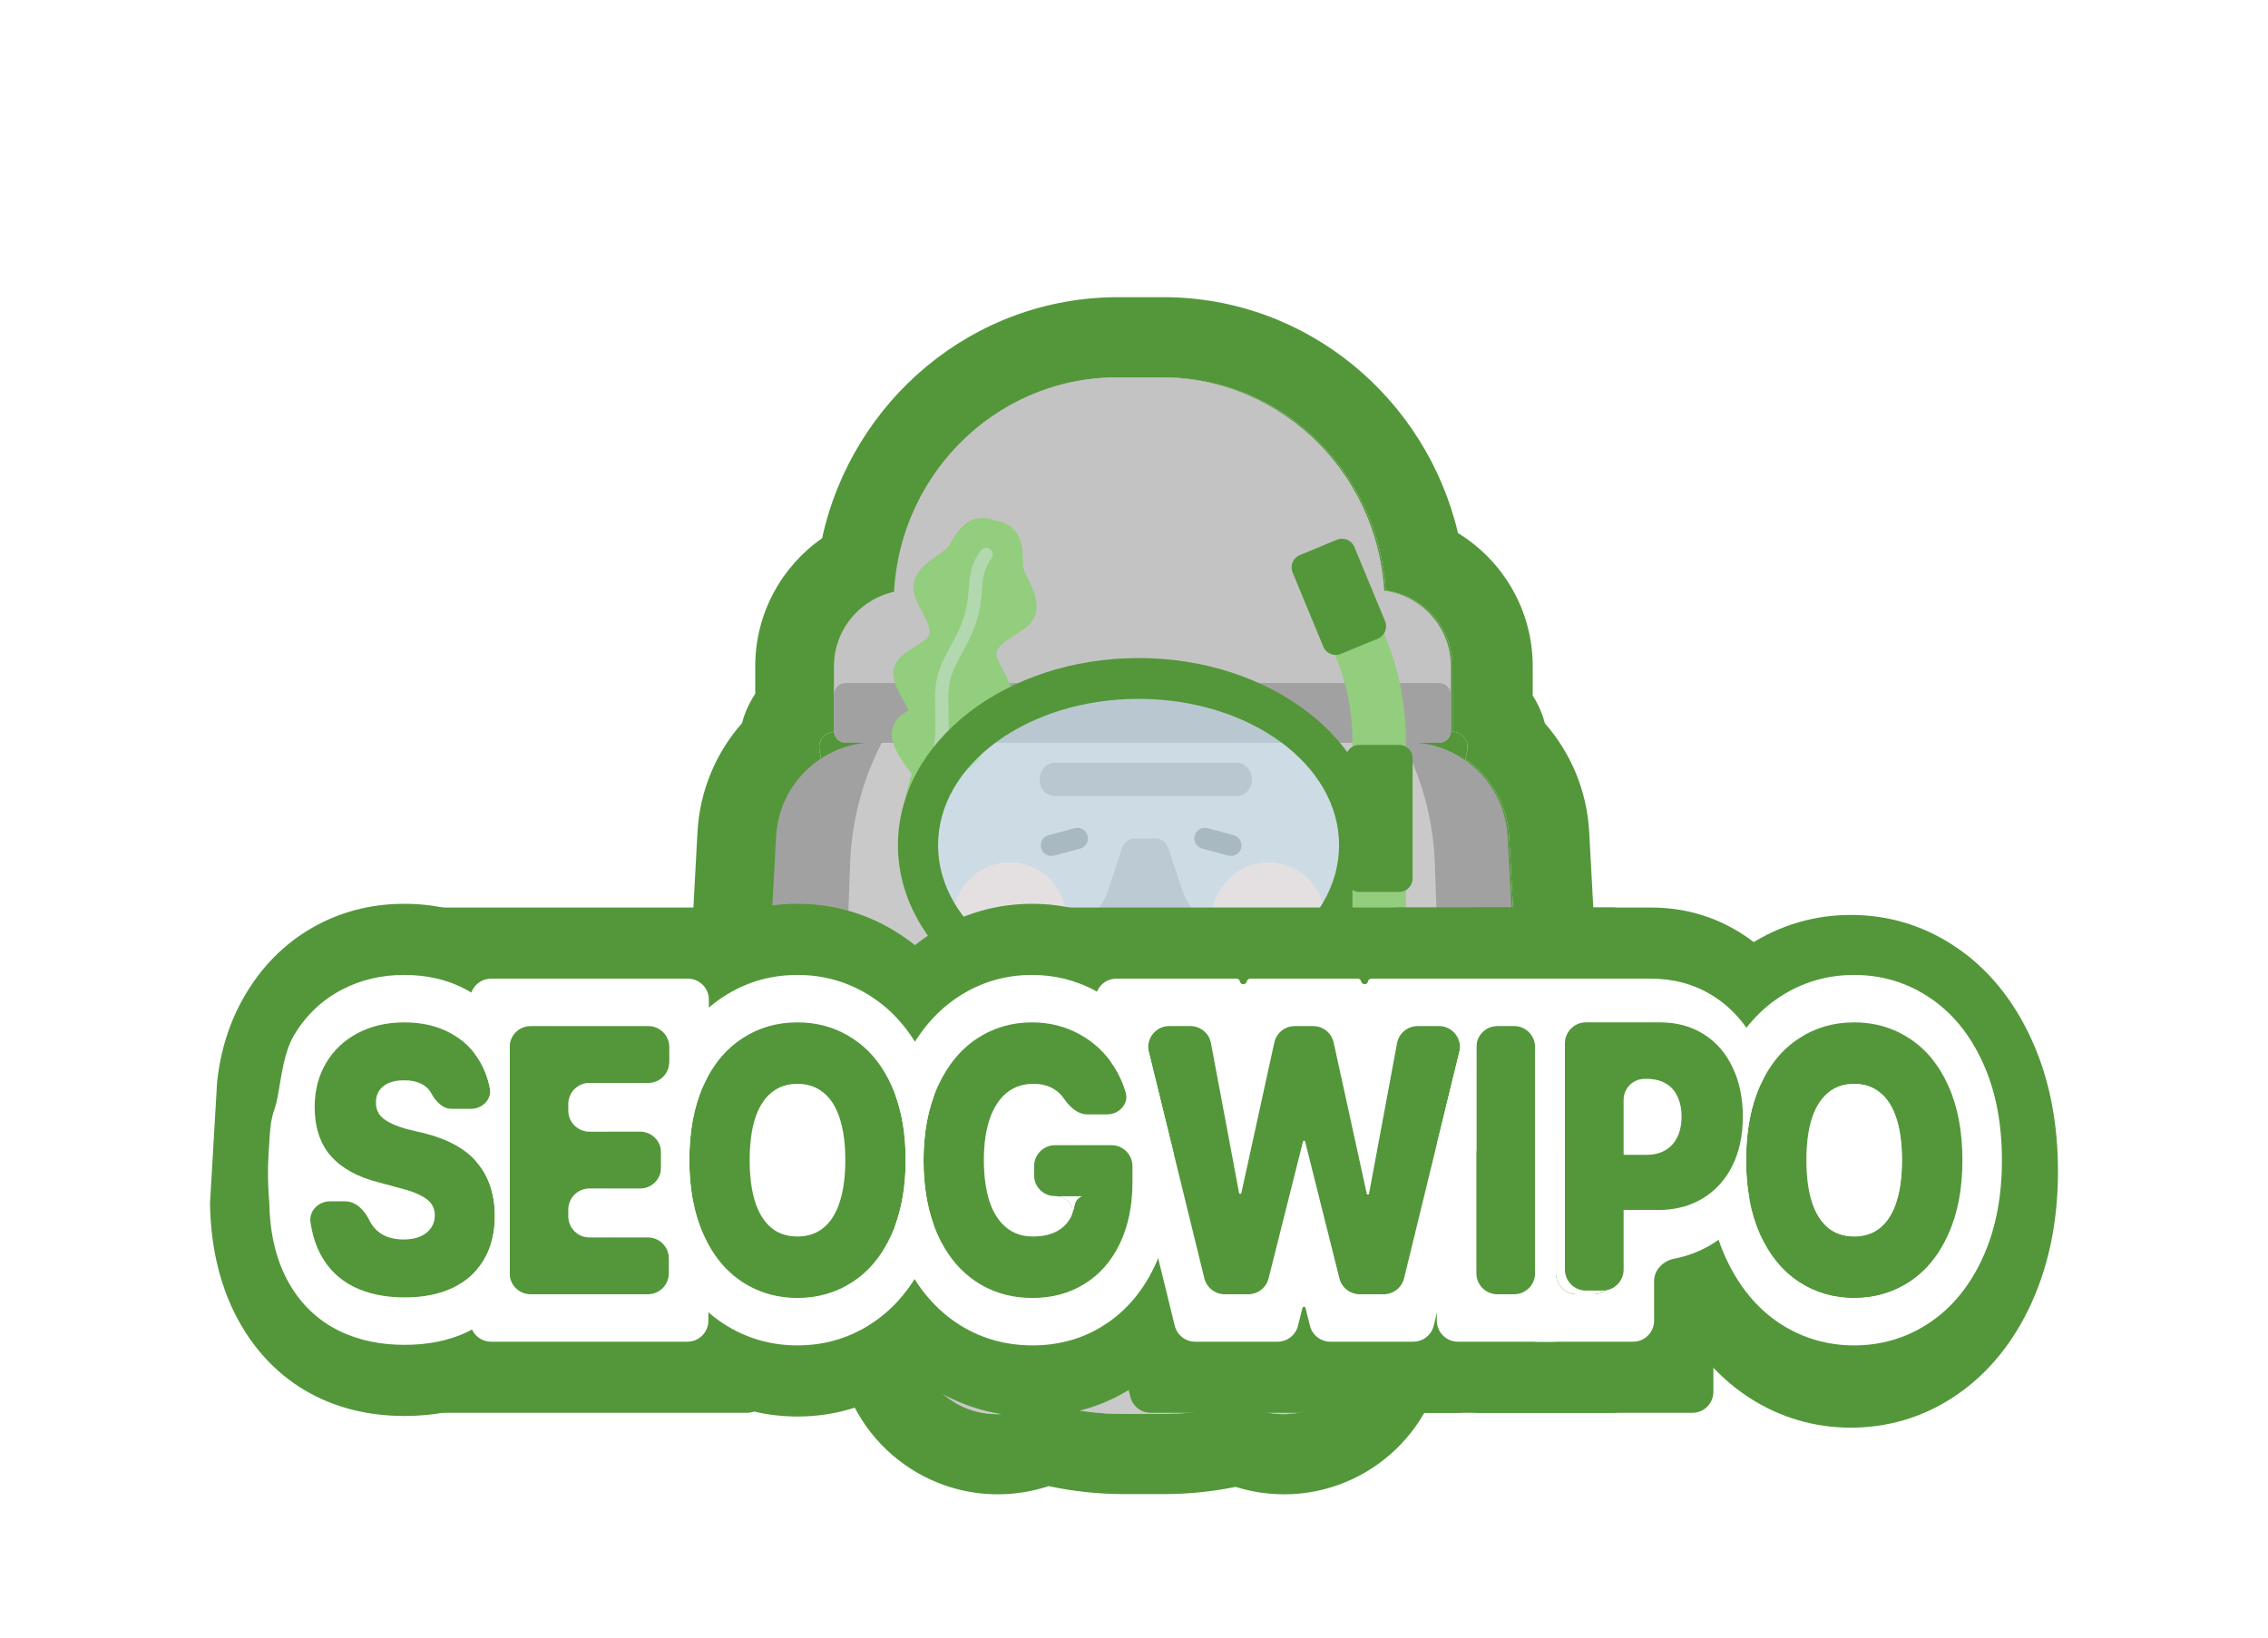 <svg width="108" height="78" viewBox="0 0 108 78" fill="none" xmlns="http://www.w3.org/2000/svg">
<g filter="url(#filter0_d_1350_1528)">
<g filter="url(#filter1_d_1350_1528)">
<path d="M55.38 9.974C61.029 9.974 65.647 14.464 65.987 20.133C67.782 20.364 69.168 21.891 69.168 23.741V26.811C69.168 26.823 69.166 26.835 69.166 26.847C69.605 26.86 69.959 27.267 69.87 27.73L69.786 28.169C70.972 28.972 71.781 30.302 71.864 31.843L72.174 37.58C72.296 39.837 70.821 41.811 68.736 42.399L68.843 45.339C68.981 49.146 67.541 52.631 65.121 55.173L64.962 56.122C64.606 58.234 62.608 59.657 60.5 59.301C60.014 59.219 59.566 59.049 59.166 58.811C57.974 59.159 56.711 59.346 55.404 59.346H53.547C52.169 59.346 50.842 59.138 49.593 58.752C49.17 59.021 48.688 59.212 48.163 59.301C46.055 59.657 44.057 58.234 43.702 56.122L43.477 54.789C41.271 52.285 39.976 48.957 40.108 45.339L40.215 42.415C38.099 41.847 36.595 39.858 36.718 37.58L37.028 31.843C37.111 30.301 37.921 28.971 39.106 28.169L39.023 27.73C38.968 27.446 39.08 27.183 39.276 27.019C39.403 26.913 39.566 26.848 39.74 26.846C39.755 26.846 39.77 26.846 39.785 26.847C39.784 26.835 39.783 26.823 39.783 26.811V23.741C39.783 22.003 41.007 20.55 42.644 20.189C42.957 14.494 47.588 9.974 53.255 9.974H55.38Z" fill="#53973A"/>
<path d="M55.379 6.154C62.249 6.154 67.918 10.986 69.429 17.39C71.56 18.7 72.987 21.047 72.987 23.741V25.132C73.246 25.534 73.443 25.978 73.565 26.452C74.786 27.843 75.57 29.642 75.677 31.637L75.987 37.374V37.375C76.146 40.31 74.808 42.978 72.638 44.639L72.659 45.2C72.82 49.631 71.308 53.729 68.704 56.885C67.952 60.937 64.138 63.681 60.059 63.098L59.863 63.067C59.512 63.008 59.171 62.925 58.841 62.821C57.728 63.047 56.578 63.166 55.404 63.166H53.546C52.309 63.166 51.101 63.034 49.936 62.785C49.569 62.906 49.19 63.001 48.799 63.067C44.604 63.776 40.64 60.944 39.935 56.757L39.879 56.425C37.5 53.336 36.137 49.417 36.291 45.2L36.309 44.682C34.106 43.025 32.743 40.335 32.903 37.374L33.213 31.637C33.321 29.638 34.109 27.835 35.335 26.442C35.466 25.938 35.682 25.468 35.963 25.049V23.741C35.963 21.206 37.226 18.98 39.148 17.634C40.572 11.109 46.298 6.154 53.254 6.154V9.974C47.587 9.974 42.956 14.494 42.643 20.189C41.007 20.55 39.782 22.003 39.782 23.741V26.811C39.782 26.823 39.783 26.835 39.784 26.847C39.769 26.846 39.755 26.846 39.74 26.846C39.565 26.848 39.403 26.913 39.276 27.019C39.08 27.183 38.967 27.446 39.022 27.73L39.106 28.169C37.92 28.971 37.11 30.301 37.027 31.843L36.717 37.58C36.594 39.858 38.098 41.847 40.214 42.415L40.108 45.339C39.976 48.957 41.27 52.285 43.476 54.789L43.701 56.122C44.057 58.234 46.054 59.657 48.163 59.301C48.688 59.212 49.17 59.021 49.593 58.753C50.842 59.138 52.169 59.347 53.546 59.347H55.404C56.711 59.347 57.973 59.159 59.166 58.811C59.565 59.049 60.014 59.219 60.499 59.301C62.608 59.657 64.606 58.234 64.961 56.122L65.121 55.174C67.541 52.631 68.981 49.146 68.842 45.339L68.735 42.399C70.82 41.811 72.295 39.837 72.174 37.58L71.864 31.843C71.78 30.302 70.971 28.972 69.785 28.17L69.87 27.73C69.958 27.267 69.604 26.861 69.165 26.847C69.166 26.835 69.167 26.823 69.167 26.811V23.741C69.167 21.891 67.781 20.365 65.986 20.133C65.646 14.464 61.028 9.974 55.379 9.974V6.154ZM55.379 6.154V9.974H53.254V6.154H55.379Z" fill="#53973A"/>
<path d="M42.556 20.804C42.556 14.823 47.314 9.974 53.183 9.974H55.309C61.178 9.974 65.936 14.823 65.936 20.804V22.248C65.936 28.23 61.178 33.078 55.309 33.078H53.183C47.314 33.078 42.556 28.23 42.556 22.248V20.804Z" fill="#C4C3C3"/>
<path d="M62.342 32.356C62.201 29.741 64.203 27.508 66.812 27.366C69.422 27.225 71.652 29.23 71.793 31.844L72.103 37.581C72.244 40.195 70.243 42.429 67.633 42.57C65.023 42.712 62.793 40.707 62.652 38.093L62.342 32.356Z" fill="#A2A1A1"/>
<path d="M46.408 32.356C46.549 29.741 44.547 27.508 41.938 27.366C39.328 27.225 37.098 29.23 36.957 31.844L36.647 37.581C36.506 40.195 38.507 42.429 41.117 42.57C43.727 42.712 45.957 40.707 46.098 38.093L46.408 32.356Z" fill="#A2A1A1"/>
<path d="M40.482 33.121C40.747 25.855 46.685 20.102 53.92 20.102H54.887C62.122 20.102 68.06 25.855 68.325 33.121L68.77 45.34C69.049 52.992 62.952 59.348 55.332 59.348H53.474C45.855 59.348 39.758 52.992 40.036 45.34L40.482 33.121Z" fill="#CAC9C9"/>
<path d="M58.038 44.156C58.038 42.583 59.248 41.307 60.739 41.307H63.867C65.359 41.307 66.569 42.583 66.569 44.156C66.569 45.729 65.359 47.004 63.867 47.004H60.739C59.248 47.004 58.038 45.729 58.038 44.156Z" fill="url(#paint0_linear_1350_1528)"/>
<path d="M50.453 44.156C50.453 42.583 49.244 41.307 47.752 41.307H44.624C43.132 41.307 41.922 42.583 41.922 44.156C41.922 45.729 43.132 47.004 44.624 47.004H47.752C49.244 47.004 50.453 45.729 50.453 44.156Z" fill="url(#paint1_linear_1350_1528)"/>
<path d="M57.827 51.434C58.182 49.322 60.18 47.898 62.289 48.254C64.397 48.611 65.818 50.612 65.463 52.724L64.89 56.123C64.535 58.236 62.537 59.659 60.428 59.303C58.32 58.947 56.899 56.946 57.255 54.833L57.827 51.434Z" fill="url(#paint2_linear_1350_1528)"/>
<path d="M50.695 51.434C50.339 49.322 48.342 47.898 46.233 48.254C44.124 48.611 42.703 50.612 43.059 52.724L43.631 56.123C43.987 58.236 45.984 59.659 48.093 59.303C50.202 58.947 51.623 56.946 51.267 54.833L50.695 51.434Z" fill="url(#paint3_linear_1350_1528)"/>
<path d="M39.711 23.742C39.711 21.732 41.347 20.102 43.366 20.102H65.44C67.459 20.102 69.095 21.732 69.095 23.742V26.811C69.095 27.126 68.838 27.382 68.522 27.382H40.284C39.968 27.382 39.711 27.126 39.711 26.811V23.742Z" fill="#C4C3C3"/>
<path d="M39.711 25.103C39.711 24.788 39.968 24.533 40.284 24.533H68.522C68.838 24.533 69.095 24.788 69.095 25.103V26.812C69.095 27.127 68.838 27.382 68.522 27.382H40.284C39.968 27.382 39.711 27.127 39.711 26.812V25.103Z" fill="#A2A1A1"/>
<path d="M49.577 32.398C49.505 32.13 49.664 31.854 49.932 31.782L51.179 31.448C51.447 31.376 51.722 31.535 51.794 31.803C51.866 32.071 51.707 32.347 51.439 32.419L50.192 32.754C49.924 32.826 49.649 32.666 49.577 32.398Z" fill="#838384"/>
<path d="M59.107 32.398C59.179 32.13 59.02 31.854 58.752 31.782L57.505 31.448C57.237 31.376 56.962 31.535 56.89 31.803C56.819 32.071 56.978 32.347 57.245 32.419L58.492 32.754C58.76 32.826 59.036 32.666 59.107 32.398Z" fill="#838384"/>
<path d="M63.093 35.769C63.093 37.254 61.891 38.459 60.407 38.459C58.924 38.459 57.722 37.254 57.722 35.769C57.722 34.283 58.924 33.078 60.407 33.078C61.891 33.078 63.093 34.283 63.093 35.769Z" fill="#F9D1C5"/>
<path d="M50.771 35.769C50.771 37.254 49.568 38.459 48.085 38.459C46.602 38.459 45.399 37.254 45.399 35.769C45.399 34.283 46.602 33.078 48.085 33.078C49.568 33.078 50.771 34.283 50.771 35.769Z" fill="#F9D1C5"/>
<path d="M49.507 29.122C49.507 28.685 49.826 28.331 50.219 28.331H58.906C59.299 28.331 59.617 28.685 59.617 29.122C59.617 29.559 59.299 29.914 58.906 29.914H50.219C49.826 29.914 49.507 29.559 49.507 29.122Z" fill="#A2A1A1"/>
<path d="M53.443 32.373C53.529 32.113 53.773 31.937 54.047 31.937H55.022C55.297 31.937 55.54 32.113 55.626 32.373L56.304 34.424C56.387 34.674 56.508 34.91 56.663 35.123L57.042 35.644C57.654 36.485 57.053 37.666 56.013 37.666H53.057C52.016 37.666 51.415 36.485 52.027 35.644L52.406 35.123C52.561 34.91 52.682 34.674 52.765 34.424L53.443 32.373Z" fill="#A8A7A7"/>
<path d="M47.424 16.804C47.869 16.868 48.2 17.085 48.403 17.37C48.581 17.62 48.643 17.897 48.672 18.112C48.702 18.334 48.704 18.566 48.708 18.737C48.713 18.938 48.722 19.035 48.735 19.079C48.758 19.154 48.805 19.26 48.88 19.415C48.949 19.557 49.04 19.738 49.119 19.921C49.272 20.272 49.442 20.758 49.321 21.219C49.25 21.487 49.078 21.69 48.901 21.846C48.729 21.997 48.521 22.13 48.345 22.242C47.959 22.487 47.667 22.676 47.501 22.942C47.409 23.09 47.437 23.292 47.647 23.698C47.728 23.854 47.88 24.12 47.971 24.311C48.071 24.521 48.178 24.793 48.163 25.073C48.147 25.381 47.979 25.623 47.806 25.8C47.632 25.978 47.415 26.128 47.224 26.25C47.126 26.312 47.028 26.371 46.94 26.424C46.849 26.479 46.77 26.526 46.7 26.572C46.615 26.627 46.565 26.665 46.538 26.687C46.551 26.714 46.567 26.744 46.593 26.792C46.707 27.007 46.896 27.368 46.77 27.846C46.706 28.088 46.538 28.284 46.376 28.429C46.208 28.579 46.004 28.714 45.802 28.829C45.509 28.996 45.189 29.139 44.922 29.243L44.635 30.335C44.561 30.616 44.219 30.77 43.871 30.678C43.828 30.667 43.787 30.652 43.748 30.635C43.705 30.631 43.662 30.623 43.619 30.612C43.271 30.521 43.05 30.218 43.123 29.937L43.41 28.846C43.229 28.623 43.021 28.342 42.847 28.052C42.728 27.853 42.617 27.635 42.545 27.421C42.475 27.215 42.424 26.962 42.488 26.72C42.614 26.242 42.956 26.02 43.161 25.89C43.207 25.86 43.235 25.842 43.26 25.825C43.247 25.792 43.223 25.735 43.176 25.645C43.137 25.571 43.092 25.491 43.04 25.399C42.989 25.309 42.933 25.209 42.879 25.107C42.772 24.907 42.656 24.67 42.592 24.429C42.529 24.19 42.502 23.897 42.639 23.62C42.764 23.369 42.991 23.185 43.181 23.052C43.355 22.93 43.618 22.773 43.765 22.677C44.148 22.427 44.271 22.265 44.264 22.091C44.251 21.778 44.089 21.469 43.874 21.067C43.775 20.882 43.659 20.664 43.584 20.447C43.507 20.225 43.457 19.964 43.527 19.695C43.648 19.234 44.035 18.895 44.341 18.664C44.5 18.544 44.669 18.431 44.798 18.341C44.94 18.243 45.032 18.175 45.09 18.12C45.123 18.088 45.178 18.008 45.282 17.836C45.369 17.689 45.485 17.488 45.62 17.31C45.751 17.137 45.942 16.926 46.219 16.796C46.536 16.648 46.931 16.622 47.35 16.785C47.362 16.79 47.374 16.795 47.386 16.8C47.398 16.802 47.411 16.803 47.424 16.804Z" fill="#93CD7E"/>
<path d="M45.25 24.39C45.386 23.873 45.608 23.479 45.86 23.021C46.111 22.564 46.383 22.056 46.568 21.354C46.75 20.66 46.753 20.137 46.794 19.735C46.835 19.343 46.91 19.018 47.218 18.602C47.322 18.461 47.292 18.262 47.151 18.157C47.009 18.053 46.81 18.082 46.705 18.224C46.311 18.758 46.209 19.202 46.161 19.67C46.114 20.13 46.118 20.562 45.952 21.192C45.788 21.814 45.549 22.264 45.302 22.714C45.056 23.162 44.794 23.623 44.635 24.228C44.551 24.547 44.528 24.904 44.524 25.26C44.521 25.61 44.537 26.001 44.541 26.352C44.55 27.095 44.502 27.725 44.222 28.155C44.127 28.302 44.168 28.499 44.316 28.595C44.463 28.691 44.66 28.649 44.756 28.502C45.154 27.89 45.186 27.071 45.178 26.345C45.173 25.961 45.157 25.613 45.161 25.266C45.164 24.926 45.187 24.631 45.25 24.39Z" fill="#B2D8AF"/>
<path opacity="0.5" d="M63.766 32.255C63.766 36.177 59.491 39.355 54.218 39.355C48.944 39.355 44.669 36.177 44.669 32.255C44.669 28.334 48.944 25.156 54.218 25.156C59.491 25.156 63.766 28.334 63.766 32.255Z" fill="#D0F1FF"/>
<path d="M54.217 23.343C60.545 23.343 65.675 27.333 65.675 32.255C65.675 37.178 60.545 41.168 54.217 41.168C47.889 41.168 42.759 37.178 42.759 32.255C42.759 27.333 47.889 23.343 54.217 23.343ZM54.217 25.288C48.944 25.288 44.669 28.407 44.669 32.255C44.669 36.103 48.944 39.223 54.217 39.223C59.491 39.223 63.766 36.103 63.766 32.255C63.766 28.407 59.491 25.288 54.217 25.288Z" fill="#53973A"/>
<path d="M64.401 39.576V27.28C64.401 25.736 64.061 24.212 63.404 22.814L62.113 20.065C61.814 19.428 62.088 18.67 62.724 18.371C63.36 18.072 64.119 18.346 64.418 18.982L65.709 21.732C66.525 23.468 66.947 25.362 66.947 27.28V39.576C66.947 41.862 65.095 43.714 62.809 43.714H55.489C54.434 43.714 53.579 42.859 53.579 41.804V40.518C53.579 39.815 54.149 39.245 54.852 39.245C55.555 39.245 56.125 39.815 56.125 40.518V41.168H62.809C63.688 41.168 64.401 40.455 64.401 39.576Z" fill="#93CD7E"/>
<path d="M64.084 28.117C64.084 27.766 64.369 27.481 64.721 27.481H66.63C66.982 27.481 67.267 27.766 67.267 28.117V33.847C67.267 34.198 66.982 34.483 66.63 34.483H64.721C64.369 34.483 64.084 34.198 64.084 33.847V28.117Z" fill="#53973A"/>
<path d="M61.554 19.269C61.419 18.944 61.574 18.572 61.899 18.438L63.664 17.708C63.989 17.573 64.361 17.728 64.495 18.053L65.956 21.587C66.091 21.912 65.936 22.284 65.611 22.418L63.846 23.148C63.522 23.282 63.149 23.128 63.015 22.803L61.554 19.269Z" fill="#53973A"/>
</g>
<rect x="15.221" y="45.225" width="75.302" height="13.551" fill="white"/>
<path d="M93.448 51.26C93.448 52.63 93.222 53.812 92.772 54.806C92.325 55.794 91.71 56.544 90.926 57.056C90.146 57.568 89.269 57.824 88.293 57.824C87.317 57.824 86.44 57.568 85.66 57.056C84.881 56.544 84.266 55.791 83.815 54.797C83.369 53.803 83.145 52.624 83.145 51.26C83.145 49.877 83.369 48.692 83.815 47.704C84.266 46.716 84.881 45.969 85.66 45.463C86.44 44.952 87.317 44.696 88.293 44.696C89.269 44.696 90.146 44.952 90.926 45.463C91.71 45.969 92.325 46.716 92.772 47.704C93.222 48.692 93.448 49.877 93.448 51.26ZM90.573 51.26C90.573 50.477 90.484 49.816 90.308 49.275C90.136 48.733 89.879 48.325 89.536 48.048C89.198 47.766 88.783 47.625 88.293 47.625C87.803 47.625 87.389 47.766 87.05 48.048C86.712 48.325 86.455 48.733 86.278 49.275C86.107 49.816 86.021 50.477 86.021 51.26C86.021 52.042 86.107 52.704 86.278 53.245C86.455 53.786 86.712 54.198 87.05 54.48C87.389 54.756 87.803 54.895 88.293 54.895C88.783 54.895 89.198 54.756 89.536 54.48C89.879 54.198 90.136 53.786 90.308 53.245C90.484 52.704 90.573 52.042 90.573 51.26Z" fill="#53973A"/>
<path d="M73.099 56.648C73.099 57.2 72.651 57.648 72.099 57.648H71.305C70.752 57.648 70.305 57.2 70.305 56.648V45.873C70.305 45.32 70.752 44.873 71.305 44.873H72.099C72.651 44.873 73.099 45.32 73.099 45.873V56.648Z" fill="#53973A"/>
<path d="M54.706 46.111C54.551 45.481 55.029 44.873 55.677 44.873H56.683C57.164 44.873 57.577 45.215 57.666 45.688L59.005 52.822C59.01 52.847 59.032 52.866 59.058 52.866C59.083 52.866 59.105 52.848 59.111 52.823L60.679 45.659C60.78 45.2 61.186 44.873 61.656 44.873H62.532C63.002 44.873 63.409 45.2 63.509 45.659L65.085 52.859C65.091 52.883 65.113 52.901 65.138 52.901C65.164 52.901 65.186 52.883 65.191 52.857L66.524 45.69C66.612 45.216 67.025 44.873 67.507 44.873H68.52C69.168 44.873 69.645 45.48 69.492 46.11L66.862 56.885C66.753 57.333 66.351 57.648 65.89 57.648H64.75C64.291 57.648 63.891 57.336 63.78 56.891L62.148 50.373C62.142 50.35 62.122 50.334 62.098 50.334C62.074 50.334 62.053 50.35 62.048 50.373L60.409 56.891C60.297 57.336 59.898 57.648 59.439 57.648H58.319C57.859 57.648 57.458 57.333 57.348 56.886L54.706 46.111Z" fill="#53973A"/>
<path d="M51.787 49.081C51.312 49.081 50.935 48.721 50.664 48.33C50.654 48.315 50.643 48.301 50.633 48.286C50.476 48.069 50.277 47.904 50.037 47.792C49.802 47.681 49.525 47.625 49.206 47.625C48.716 47.625 48.294 47.766 47.941 48.048C47.593 48.331 47.324 48.745 47.132 49.292C46.946 49.833 46.853 50.483 46.853 51.242C46.853 52.013 46.941 52.671 47.118 53.218C47.299 53.759 47.564 54.174 47.912 54.462C48.26 54.751 48.684 54.895 49.184 54.895C49.625 54.895 50 54.815 50.309 54.656C50.618 54.492 50.848 54.259 51 53.959C51.086 53.791 51.147 53.605 51.185 53.403C51.233 53.141 51.464 52.934 51.728 52.971H50.243C49.691 52.971 49.243 52.524 49.243 51.971V51.545C49.243 50.993 49.691 50.545 50.243 50.545H52.927C53.479 50.545 53.927 50.993 53.927 51.545V52.301C53.927 53.436 53.724 54.421 53.317 55.256C52.915 56.086 52.353 56.721 51.633 57.162C50.917 57.603 50.096 57.824 49.169 57.824C48.145 57.824 47.24 57.559 46.456 57.03C45.671 56.5 45.061 55.742 44.625 54.753C44.193 53.765 43.977 52.607 43.977 51.277C43.977 49.913 44.206 48.733 44.661 47.739C45.117 46.745 45.735 45.99 46.515 45.472C47.299 44.955 48.174 44.696 49.14 44.696C49.968 44.696 50.723 44.884 51.405 45.26C52.086 45.631 52.638 46.148 53.059 46.813C53.294 47.182 53.475 47.58 53.603 48.005C53.773 48.569 53.301 49.081 52.713 49.081H51.787Z" fill="#53973A"/>
<path d="M43.128 51.26C43.128 52.63 42.902 53.812 42.451 54.806C42.005 55.794 41.39 56.544 40.605 57.056C39.826 57.568 38.948 57.824 37.973 57.824C36.997 57.824 36.12 57.568 35.34 57.056C34.561 56.544 33.945 55.791 33.494 54.797C33.048 53.803 32.825 52.624 32.825 51.26C32.825 49.877 33.048 48.692 33.494 47.704C33.945 46.716 34.561 45.969 35.34 45.463C36.12 44.952 36.997 44.696 37.973 44.696C38.948 44.696 39.826 44.952 40.605 45.463C41.39 45.969 42.005 46.716 42.451 47.704C42.902 48.692 43.128 49.877 43.128 51.26ZM40.252 51.26C40.252 50.477 40.164 49.816 39.988 49.275C39.816 48.733 39.559 48.325 39.216 48.048C38.877 47.766 38.463 47.625 37.973 47.625C37.483 47.625 37.068 47.766 36.73 48.048C36.392 48.325 36.134 48.733 35.958 49.275C35.786 49.816 35.7 50.477 35.7 51.26C35.7 52.042 35.786 52.704 35.958 53.245C36.134 53.786 36.392 54.198 36.73 54.48C37.068 54.756 37.483 54.895 37.973 54.895C38.463 54.895 38.877 54.756 39.216 54.48C39.559 54.198 39.816 53.786 39.988 53.245C40.164 52.704 40.252 52.042 40.252 51.26Z" fill="#53973A"/>
<path d="M24.27 45.873C24.27 45.32 24.717 44.873 25.27 44.873H30.873C31.426 44.873 31.873 45.32 31.873 45.873V46.581C31.873 47.133 31.426 47.581 30.873 47.581H28.064C27.512 47.581 27.064 48.029 27.064 48.581V48.901C27.064 49.454 27.512 49.901 28.064 49.901H30.483C31.036 49.901 31.483 50.349 31.483 50.901V51.61C31.483 52.162 31.036 52.61 30.483 52.61H28.064C27.512 52.61 27.064 53.058 27.064 53.61V53.939C27.064 54.491 27.512 54.939 28.064 54.939H30.851C31.404 54.939 31.851 55.387 31.851 55.939V56.648C31.851 57.2 31.404 57.648 30.851 57.648H25.27C24.717 57.648 24.27 57.2 24.27 56.648V45.873Z" fill="#53973A"/>
<path d="M21.508 48.816C21.073 48.816 20.746 48.457 20.537 48.075C20.424 47.869 20.26 47.716 20.044 47.616C19.833 47.51 19.566 47.457 19.242 47.457C18.948 47.457 18.701 47.501 18.5 47.59C18.303 47.678 18.154 47.801 18.051 47.96C17.953 48.113 17.904 48.289 17.904 48.489C17.894 48.813 18.007 49.072 18.242 49.266C18.477 49.46 18.853 49.63 19.367 49.778L20.257 49.989C21.39 50.283 22.221 50.757 22.75 51.41C23.284 52.057 23.556 52.883 23.566 53.889C23.566 54.718 23.392 55.424 23.044 56.006C22.701 56.583 22.208 57.027 21.566 57.338C20.929 57.644 20.162 57.797 19.264 57.797C18.338 57.797 17.534 57.63 16.852 57.294C16.171 56.959 15.646 56.453 15.279 55.777C15.04 55.333 14.875 54.817 14.785 54.229C14.701 53.677 15.162 53.218 15.72 53.218H16.431C16.964 53.218 17.366 53.658 17.599 54.137C17.612 54.164 17.625 54.19 17.639 54.215C17.791 54.486 18.002 54.692 18.272 54.833C18.541 54.968 18.86 55.036 19.228 55.036C19.541 55.036 19.809 54.986 20.029 54.886C20.25 54.786 20.416 54.651 20.529 54.48C20.647 54.309 20.706 54.112 20.706 53.889C20.706 53.677 20.652 53.495 20.544 53.342C20.436 53.189 20.262 53.054 20.022 52.936C19.782 52.812 19.465 52.701 19.073 52.601L18 52.31C17.024 52.062 16.276 51.648 15.757 51.066C15.242 50.477 14.985 49.698 14.985 48.728C14.985 47.934 15.166 47.234 15.529 46.628C15.892 46.016 16.394 45.543 17.036 45.207C17.683 44.866 18.421 44.696 19.25 44.696C20.093 44.696 20.826 44.866 21.448 45.207C22.076 45.543 22.561 46.022 22.904 46.645C23.102 47.004 23.243 47.397 23.326 47.822C23.433 48.364 22.971 48.816 22.419 48.816H21.508Z" fill="#53973A"/>
<path d="M93.293 51.789C93.293 50.407 93.068 49.222 92.617 48.234C92.171 47.246 91.555 46.499 90.771 45.993C89.991 45.481 89.114 45.225 88.138 45.225C87.163 45.226 86.285 45.481 85.506 45.993C84.726 46.499 84.111 47.246 83.66 48.234C83.214 49.222 82.991 50.407 82.991 51.789C82.991 53.154 83.214 54.333 83.66 55.327C84.111 56.321 84.726 57.074 85.506 57.586C86.285 58.098 87.163 58.353 88.138 58.353C89.114 58.353 89.991 58.097 90.771 57.586C91.555 57.074 92.171 56.324 92.617 55.336C93.068 54.342 93.293 53.16 93.293 51.789ZM78.722 48.305C78.972 48.446 79.161 48.652 79.288 48.922C79.42 49.193 79.487 49.516 79.487 49.893C79.487 50.269 79.42 50.593 79.288 50.863C79.161 51.134 78.972 51.343 78.722 51.489C78.515 51.611 78.287 51.428 78.294 51.188C78.324 50.243 78.426 49.292 78.619 48.356C78.629 48.309 78.681 48.281 78.722 48.305ZM97.999 51.789C97.999 53.902 97.649 56.047 96.754 58.024C96.754 58.025 96.754 58.025 96.754 58.025C96.755 58.026 96.755 58.026 96.755 58.027C95.899 59.921 94.649 61.479 93.03 62.538C93.03 62.538 93.03 62.539 93.03 62.539C93.03 62.539 93.03 62.54 93.03 62.54C91.492 63.55 89.824 64 88.138 64C86.452 64 84.785 63.549 83.247 62.54C81.626 61.475 80.382 59.911 79.527 58.027L79.522 58.016L79.516 58.004C79.145 57.178 78.87 56.323 78.674 55.454C78.541 54.865 79.009 54.341 79.589 54.178C79.909 54.088 80.208 53.959 80.487 53.792C81.094 53.428 81.565 52.913 81.899 52.248C82.237 51.578 82.406 50.792 82.406 49.893C82.406 49.005 82.242 48.219 81.913 47.537C81.59 46.855 81.129 46.328 80.531 45.958C80.225 45.767 79.894 45.626 79.537 45.534C79.532 45.532 79.53 45.527 79.532 45.522C80.388 43.647 81.631 42.095 83.247 41.04C84.785 40.031 86.452 39.579 88.138 39.579C89.824 39.579 91.492 40.029 93.03 41.039C94.652 42.094 95.901 43.652 96.755 45.544C97.655 47.526 97.999 49.68 97.999 51.789Z" fill="#53973A"/>
<path d="M82.561 49.363C82.561 48.475 82.396 47.69 82.068 47.007C81.744 46.325 81.284 45.799 80.686 45.428C80.092 45.058 79.403 44.872 78.619 44.872H75.089C74.537 44.872 74.089 45.32 74.089 45.872V56.647C74.089 57.2 74.537 57.647 75.089 57.647H75.884C76.436 57.647 76.884 57.2 76.884 56.647V54.81C76.884 54.257 77.331 53.81 77.884 53.81H78.523C79.327 53.809 80.034 53.627 80.641 53.263C81.249 52.898 81.72 52.383 82.053 51.719C82.349 51.132 82.515 50.457 82.552 49.695L82.561 49.363ZM86.021 51.26C86.021 50.478 86.106 49.816 86.278 49.275C86.454 48.734 86.712 48.325 87.05 48.048C87.111 47.997 87.201 48.038 87.208 48.118C87.247 48.533 87.267 48.949 87.267 49.363C87.267 50.653 87.086 51.969 86.663 53.236C86.598 53.432 86.342 53.441 86.278 53.245C86.106 52.704 86.021 52.042 86.021 51.26ZM77.979 47.563C78.332 47.563 78.631 47.634 78.876 47.775C79.126 47.916 79.315 48.122 79.443 48.392C79.575 48.663 79.641 48.987 79.641 49.363C79.641 49.739 79.575 50.063 79.443 50.334C79.315 50.604 79.126 50.813 78.876 50.96C78.626 51.107 78.327 51.18 77.979 51.18H77.884C77.331 51.18 76.884 50.733 76.884 50.18V48.563C76.884 48.011 77.331 47.563 77.884 47.563H77.979ZM83.814 47.704C83.368 48.693 83.145 49.878 83.145 51.26C83.145 52.624 83.368 53.804 83.814 54.798C83.971 55.142 84.147 55.456 84.343 55.742C84.632 56.164 84.67 56.742 84.305 57.102C83.826 57.574 83.303 57.978 82.746 58.312C82.569 58.419 82.39 58.517 82.21 58.607C81.843 58.79 81.59 59.153 81.59 59.562V62.294C81.59 62.846 81.142 63.294 80.59 63.294H70.383C69.831 63.294 69.383 62.846 69.383 62.294V46.675C69.383 46.596 69.392 46.516 69.411 46.438L69.739 45.096C69.767 44.982 69.681 44.872 69.564 44.872C69.464 44.872 69.383 44.791 69.383 44.692V40.226C69.383 39.674 69.831 39.226 70.383 39.226H78.619C80.024 39.226 81.476 39.562 82.843 40.411C82.844 40.411 82.844 40.411 82.844 40.411C82.844 40.411 82.845 40.411 82.845 40.412C84.228 41.269 85.371 42.554 86.158 44.215C86.158 44.215 86.158 44.215 86.158 44.215C86.158 44.215 86.158 44.215 86.158 44.215C86.236 44.38 86.309 44.545 86.379 44.712C86.45 44.886 86.362 45.081 86.193 45.162C86.011 45.25 85.833 45.35 85.66 45.463C84.881 45.969 84.265 46.716 83.814 47.704ZM70.305 56.647C70.305 57.2 70.752 57.647 71.305 57.647H72.099C72.651 57.647 73.099 57.2 73.099 56.647V45.872C73.099 45.32 72.651 44.872 72.099 44.872H71.305C70.752 44.872 70.305 45.32 70.305 45.872V56.647Z" fill="#53973A"/>
<path d="M73.099 45.872C73.099 45.32 72.652 44.872 72.099 44.872H71.305C70.753 44.872 70.305 45.32 70.305 45.872V56.647C70.305 57.2 70.753 57.647 71.305 57.647H72.099C72.652 57.647 73.099 57.2 73.099 56.647V45.872ZM77.345 47.563C77.599 47.563 77.806 47.77 77.806 48.024V50.719C77.806 50.974 77.599 51.18 77.345 51.18C77.09 51.18 76.884 50.974 76.884 50.719V48.024C76.884 47.77 77.09 47.563 77.345 47.563ZM74.089 56.647C74.089 57.2 74.537 57.647 75.089 57.647H75.884C76.436 57.647 76.884 57.2 76.884 56.647V54.27C76.884 54.016 77.09 53.81 77.345 53.81C77.599 53.81 77.806 54.016 77.806 54.27V62.294C77.806 62.846 77.358 63.294 76.806 63.294H66.599C66.046 63.294 65.599 62.846 65.599 62.294V58.251C65.599 57.917 65.869 57.647 66.202 57.647C66.48 57.647 66.722 57.457 66.788 57.187L69.492 46.109C69.646 45.48 69.169 44.872 68.52 44.872H67.095C66.852 44.872 66.644 45.046 66.599 45.285C66.487 45.888 65.599 45.806 65.599 45.192V40.191C65.599 39.658 66.031 39.226 66.564 39.226H76.806C77.358 39.226 77.806 39.674 77.806 40.226V43.872C77.806 44.425 77.358 44.872 76.806 44.872H75.089C74.537 44.872 74.089 45.32 74.089 45.872V56.647Z" fill="#53973A"/>
<path d="M74.802 39.226C75.451 39.226 75.927 39.833 75.774 40.463L74.761 44.612C74.724 44.765 74.587 44.872 74.43 44.872C74.242 44.872 74.089 45.025 74.089 45.213V47.307C74.089 47.347 74.085 47.386 74.075 47.425C73.936 47.993 73.099 47.893 73.099 47.307V45.576C73.099 45.187 72.784 44.872 72.396 44.872H71.305C70.753 44.872 70.305 45.32 70.305 45.872V57.087C70.305 57.396 70.556 57.647 70.866 57.647C71.229 57.647 71.497 57.988 71.41 58.341L70.388 62.531C70.279 62.979 69.878 63.294 69.417 63.294H54.798C54.337 63.294 53.937 62.979 53.827 62.532L52.506 57.146C52.421 56.801 52.532 56.443 52.752 56.165C52.967 55.894 53.155 55.591 53.317 55.256C53.724 54.421 53.927 53.436 53.927 52.301V51.545C53.927 50.993 53.48 50.545 52.927 50.545H51.523C51.15 50.545 50.825 50.29 50.736 49.928L50.371 48.441C50.325 48.252 50.519 48.129 50.633 48.287C50.644 48.301 50.654 48.316 50.664 48.33C50.935 48.721 51.312 49.081 51.787 49.081H52.713C53.301 49.081 53.773 48.569 53.603 48.005C53.475 47.58 53.294 47.182 53.059 46.813C52.638 46.149 52.086 45.631 51.405 45.261C51.022 45.049 50.615 44.897 50.185 44.804C49.757 44.711 49.384 44.414 49.28 43.988L48.416 40.464C48.261 39.834 48.738 39.226 49.387 39.226H74.802ZM55.677 44.872C55.029 44.872 54.552 45.48 54.706 46.111L57.348 56.886C57.458 57.333 57.859 57.647 58.32 57.647H59.44C59.898 57.647 60.298 57.336 60.409 56.891L62.048 50.373C62.054 50.35 62.074 50.334 62.098 50.334C62.122 50.334 62.143 50.35 62.148 50.373L63.78 56.89C63.892 57.335 64.291 57.647 64.75 57.647H65.891C66.352 57.647 66.753 57.332 66.862 56.885L69.492 46.109C69.646 45.48 69.169 44.872 68.52 44.872H67.507C67.025 44.872 66.612 45.216 66.524 45.69L65.191 52.857C65.186 52.882 65.164 52.901 65.138 52.901C65.113 52.901 65.091 52.883 65.085 52.858L63.509 45.658C63.409 45.2 63.002 44.872 62.532 44.872H61.656C61.187 44.872 60.78 45.2 60.68 45.658L59.111 52.823C59.105 52.848 59.083 52.865 59.058 52.865C59.032 52.865 59.01 52.847 59.005 52.822L57.666 45.688C57.577 45.215 57.164 44.872 56.683 44.872H55.677Z" fill="#53973A"/>
<path d="M49.14 39.049C50.577 39.049 52.013 39.38 53.374 40.131C53.374 40.131 53.374 40.131 53.374 40.131C53.373 40.131 53.373 40.132 53.373 40.132C54.617 40.813 55.733 41.804 56.628 43.123L56.806 43.393L56.978 43.677C57.141 43.952 57.29 44.234 57.427 44.523C57.535 44.749 57.759 44.899 58.009 44.899C58.354 44.899 58.634 45.179 58.634 45.524V50.035L58.781 51.63L57.666 45.688C57.578 45.215 57.165 44.872 56.683 44.872H55.678C55.029 44.872 54.552 45.48 54.706 46.111L57.531 57.629C57.533 57.64 57.543 57.647 57.554 57.647C57.571 57.647 57.583 57.665 57.576 57.681C57.514 57.823 57.45 57.965 57.381 58.105C57.381 58.106 57.381 58.106 57.38 58.105C57.38 58.105 57.38 58.105 57.38 58.106C56.518 59.879 55.285 61.266 53.773 62.192C53.772 62.192 53.772 62.192 53.772 62.191C53.771 62.191 53.771 62.191 53.77 62.191C52.299 63.095 50.726 63.47 49.17 63.47C47.45 63.47 45.73 63.018 44.149 61.95C42.549 60.871 41.309 59.306 40.467 57.397L40.462 57.385L40.456 57.374C40.411 57.27 40.454 57.151 40.55 57.092C40.569 57.08 40.588 57.068 40.606 57.056C41.391 56.544 42.006 55.795 42.452 54.806C42.903 53.812 43.129 52.63 43.129 51.26C43.129 49.878 42.903 48.693 42.452 47.704C42.006 46.716 41.391 45.969 40.606 45.463C40.489 45.387 40.438 45.24 40.496 45.113C40.51 45.081 40.525 45.05 40.539 45.018C41.396 43.151 42.631 41.597 44.236 40.532L44.247 40.525C45.781 39.513 47.446 39.05 49.14 39.049ZM49.14 44.696C48.175 44.696 47.299 44.955 46.515 45.472C45.736 45.99 45.118 46.746 44.662 47.74C44.206 48.734 43.978 49.913 43.978 51.278C43.978 52.607 44.194 53.766 44.625 54.754C45.061 55.742 45.672 56.5 46.456 57.03C47.24 57.559 48.145 57.824 49.17 57.824C50.096 57.824 50.917 57.603 51.633 57.162C52.354 56.721 52.915 56.086 53.317 55.256C53.724 54.421 53.927 53.436 53.927 52.301V51.545C53.927 50.993 53.48 50.545 52.927 50.545H50.243C49.691 50.545 49.243 50.993 49.243 51.545V51.99C49.243 52.532 49.682 52.971 50.224 52.971C50.775 52.971 51.253 53.449 51.009 53.942C51.006 53.948 51.004 53.954 51.001 53.959C50.849 54.259 50.618 54.492 50.309 54.657C50.001 54.815 49.625 54.895 49.184 54.895C48.684 54.895 48.26 54.751 47.912 54.462C47.564 54.174 47.299 53.759 47.118 53.218C46.941 52.671 46.853 52.013 46.853 51.242C46.853 50.483 46.946 49.834 47.133 49.292C47.324 48.745 47.594 48.331 47.941 48.048C48.294 47.766 48.716 47.625 49.206 47.625C49.525 47.625 49.802 47.681 50.037 47.793C50.277 47.904 50.476 48.069 50.633 48.287C50.644 48.301 50.654 48.316 50.664 48.33C50.935 48.721 51.312 49.081 51.787 49.081H52.713C53.302 49.081 53.773 48.569 53.603 48.005C53.475 47.58 53.294 47.182 53.06 46.813C52.638 46.149 52.087 45.631 51.405 45.261C50.724 44.884 49.968 44.696 49.14 44.696ZM39.272 51.278C39.272 50.647 39.304 50.014 39.372 49.384C39.416 48.982 39.867 48.89 39.989 49.275C40.165 49.816 40.253 50.478 40.253 51.26C40.253 52.042 40.165 52.704 39.989 53.245C39.866 53.633 39.411 53.539 39.368 53.134C39.302 52.517 39.272 51.896 39.272 51.278Z" fill="#53973A"/>
<path d="M43.128 51.26C43.128 49.878 42.903 48.693 42.452 47.704C42.006 46.716 41.39 45.969 40.606 45.463C39.827 44.952 38.949 44.696 37.973 44.696C36.998 44.696 36.12 44.952 35.341 45.463C34.561 45.969 33.946 46.716 33.495 47.704C33.049 48.693 32.826 49.878 32.826 51.26L32.836 51.763C32.885 52.916 33.105 53.928 33.495 54.798C33.946 55.792 34.561 56.544 35.341 57.056C36.12 57.568 36.998 57.824 37.973 57.824C38.949 57.824 39.827 57.568 40.606 57.056C41.39 56.544 42.006 55.795 42.452 54.806C42.846 53.937 43.068 52.923 43.117 51.765L43.128 51.26ZM38.422 51.26C38.422 50.935 38.395 50.72 38.37 50.592C38.347 50.467 38.325 50.418 38.324 50.416L38.319 50.406C38.319 50.405 38.319 50.405 38.319 50.405C38.318 50.404 38.318 50.404 38.317 50.404C38.272 50.381 38.174 50.342 37.973 50.342V52.177C38.015 52.177 38.052 52.151 38.072 52.115L38.302 51.711C38.376 51.58 38.421 51.434 38.422 51.285C38.422 51.276 38.422 51.268 38.422 51.26ZM47.118 53.218C46.941 52.671 46.853 52.013 46.853 51.242C46.853 50.483 46.946 49.834 47.132 49.292C47.261 48.925 47.7 49.016 47.741 49.404C47.805 50.023 47.835 50.643 47.835 51.26C47.835 51.874 47.804 52.49 47.74 53.105C47.698 53.505 47.245 53.6 47.118 53.218ZM37.79 51.985C37.728 51.877 37.578 51.925 37.613 52.045C37.621 52.074 37.628 52.095 37.633 52.107C37.637 52.115 37.644 52.122 37.653 52.126C37.662 52.13 37.673 52.134 37.685 52.138C37.773 52.166 37.836 52.066 37.79 51.985ZM38.172 51.992C38.128 52.068 38.188 52.163 38.272 52.134C38.288 52.128 38.301 52.122 38.312 52.117C38.312 52.117 38.313 52.117 38.313 52.117C38.313 52.117 38.314 52.117 38.314 52.116L38.318 52.107C38.319 52.105 38.327 52.087 38.338 52.05C38.372 51.938 38.231 51.891 38.172 51.992ZM37.882 50.347C37.853 50.348 37.827 50.351 37.803 50.354C37.688 50.37 37.605 50.463 37.584 50.578C37.568 50.661 37.552 50.778 37.542 50.933L37.882 50.347ZM37.973 50.342C37.94 50.342 37.91 50.345 37.882 50.347L37.542 50.933C37.536 51.028 37.532 51.136 37.532 51.26L37.537 51.475C37.538 51.508 37.548 51.541 37.565 51.57L37.873 52.114C37.894 52.151 37.931 52.177 37.973 52.177V50.342ZM40.248 51.548C40.229 52.206 40.143 52.771 39.988 53.245C39.817 53.786 39.559 54.198 39.216 54.48C38.878 54.757 38.464 54.895 37.973 54.895C37.483 54.895 37.069 54.757 36.731 54.48C36.392 54.198 36.135 53.786 35.958 53.245C35.808 52.771 35.724 52.206 35.705 51.548L35.701 51.26C35.701 50.477 35.787 49.816 35.958 49.275C36.135 48.734 36.392 48.325 36.731 48.048C37.069 47.766 37.483 47.625 37.973 47.625C38.464 47.625 38.878 47.766 39.216 48.048C39.559 48.325 39.817 48.734 39.988 49.275C40.165 49.816 40.253 50.478 40.253 51.26L40.248 51.548ZM43.978 51.278C43.978 52.607 44.193 53.766 44.625 54.754C45.061 55.742 45.672 56.5 46.456 57.03C46.603 57.129 46.669 57.317 46.596 57.48C46.594 57.485 46.591 57.49 46.589 57.495C45.734 59.39 44.484 60.949 42.864 62.009C41.326 63.019 39.659 63.47 37.973 63.47C36.287 63.47 34.62 63.02 33.081 62.01C31.897 61.233 30.914 60.187 30.137 58.946C29.772 58.362 30.223 57.647 30.911 57.647C31.43 57.647 31.851 57.227 31.851 56.708V55.939C31.851 55.386 31.403 54.939 30.851 54.939H29.312C28.845 54.939 28.436 54.616 28.357 54.155C28.33 53.997 28.306 53.839 28.284 53.68C28.203 53.105 28.666 52.61 29.247 52.61H30.483C31.035 52.61 31.483 52.162 31.483 51.61V50.901C31.483 50.349 31.035 49.901 30.483 49.901H29.246C28.665 49.901 28.203 49.407 28.283 48.831C28.304 48.676 28.328 48.521 28.354 48.366C28.432 47.905 28.841 47.581 29.308 47.581H30.872C31.425 47.581 31.872 47.133 31.872 46.581V45.824C31.872 45.298 31.447 44.872 30.921 44.872C30.224 44.872 29.768 44.148 30.139 43.558C30.916 42.322 31.899 41.283 33.081 40.511C33.081 40.511 33.081 40.511 33.081 40.51C33.081 40.51 33.081 40.51 33.082 40.509C34.62 39.5 36.288 39.049 37.973 39.049C39.659 39.049 41.327 39.5 42.865 40.509C42.865 40.509 42.865 40.51 42.865 40.51C42.865 40.51 42.865 40.51 42.865 40.51C44.482 41.562 45.729 43.114 46.583 44.999C46.585 45.004 46.587 45.009 46.59 45.014C46.59 45.014 46.59 45.015 46.59 45.015C46.589 45.015 46.589 45.015 46.589 45.015C46.621 45.084 46.651 45.153 46.681 45.222C46.711 45.289 46.684 45.367 46.621 45.405C46.586 45.427 46.55 45.449 46.515 45.472C45.735 45.99 45.117 46.746 44.661 47.74C44.206 48.734 43.978 49.913 43.978 51.278Z" fill="#53973A"/>
<path d="M35.579 39.226C36.131 39.226 36.579 39.674 36.579 40.226V44.14C36.579 44.584 36.28 44.965 35.88 45.157C35.696 45.247 35.516 45.349 35.341 45.463C34.561 45.969 33.946 46.716 33.495 47.704C33.049 48.693 32.826 49.878 32.826 51.26C32.826 52.624 33.049 53.804 33.495 54.798C33.946 55.792 34.561 56.544 35.341 57.056C35.51 57.167 35.684 57.266 35.863 57.353C36.261 57.545 36.557 57.925 36.557 58.367V62.294C36.557 62.846 36.109 63.294 35.557 63.294H20.562C20.01 63.294 19.562 62.846 19.562 62.294V58.752C19.562 58.215 19.99 57.786 20.516 57.681C20.899 57.605 21.249 57.491 21.566 57.339C22.209 57.027 22.701 56.583 23.044 56.006C23.393 55.424 23.567 54.718 23.567 53.889C23.557 52.883 23.285 52.057 22.75 51.41C22.221 50.757 21.39 50.283 20.257 49.989C19.85 49.892 19.562 49.528 19.562 49.11V47.982C19.562 47.716 19.806 47.496 20.044 47.616C20.26 47.716 20.424 47.869 20.537 48.075C20.746 48.457 21.073 48.816 21.509 48.816H22.419C22.972 48.816 23.434 48.364 23.327 47.822C23.243 47.397 23.102 47.005 22.905 46.646C22.562 46.022 22.076 45.543 21.449 45.208C21.157 45.048 20.84 44.925 20.5 44.84C19.984 44.711 19.562 44.287 19.562 43.755V40.226C19.562 39.674 20.01 39.226 20.562 39.226H35.579ZM25.269 44.872C24.717 44.872 24.269 45.32 24.269 45.872V56.647C24.269 57.2 24.717 57.647 25.269 57.647H30.851C31.403 57.647 31.851 57.2 31.851 56.647V55.939C31.851 55.387 31.403 54.939 30.851 54.939H28.063C27.511 54.939 27.063 54.491 27.063 53.939V53.61C27.063 53.057 27.511 52.61 28.063 52.61H30.483C31.035 52.61 31.483 52.162 31.483 51.61V50.901C31.483 50.349 31.035 49.901 30.483 49.901H28.063C27.511 49.901 27.063 49.453 27.063 48.901V48.581C27.063 48.029 27.511 47.581 28.063 47.581H30.873C31.425 47.581 31.873 47.133 31.873 46.581V45.872C31.873 45.32 31.425 44.872 30.873 44.872H25.269ZM19.562 53.243C19.562 52.999 19.805 52.825 20.022 52.936C20.262 53.054 20.436 53.189 20.544 53.342C20.652 53.495 20.706 53.677 20.706 53.889C20.706 54.112 20.647 54.309 20.529 54.48C20.417 54.651 20.25 54.786 20.029 54.886C19.796 54.992 19.562 54.783 19.562 54.526V53.243ZM36.579 53.216C36.579 53.222 36.574 53.227 36.568 53.227C36.562 53.227 36.557 53.232 36.557 53.238V53.535C36.557 53.815 36.246 53.921 36.126 53.669C36.064 53.538 36.008 53.397 35.959 53.245C35.787 52.704 35.701 52.042 35.701 51.26C35.701 50.478 35.787 49.816 35.959 49.275C36.102 48.835 36.579 48.988 36.579 49.451V53.216Z" fill="#53973A"/>
<path d="M19.25 39.049C20.602 39.049 22.014 39.321 23.363 40.05C23.371 40.054 23.379 40.059 23.387 40.063C23.393 40.066 23.398 40.069 23.404 40.072C24.663 40.753 25.8 41.794 26.662 43.237L26.832 43.535L26.995 43.843C27.241 44.329 26.864 44.872 26.32 44.872H25.269C24.717 44.872 24.269 45.32 24.269 45.872V56.647C24.269 57.2 24.717 57.647 25.269 57.647H26.729C27.176 57.647 27.486 58.09 27.296 58.494C27.169 58.766 27.027 59.034 26.87 59.297C26.87 59.297 26.869 59.297 26.869 59.297C26.869 59.296 26.868 59.296 26.868 59.297C25.921 60.883 24.654 61.931 23.331 62.572L23.315 62.581C21.98 63.222 20.586 63.444 19.265 63.444C17.878 63.444 16.44 63.194 15.067 62.519C13.589 61.792 12.275 60.587 11.336 58.861L11.332 58.852L11.326 58.843C10.372 57.071 10.026 55.121 10 53.316L10.336 47.572C10.485 46.087 10.926 44.646 11.695 43.355C12.611 41.81 13.828 40.724 15.159 40.03C16.492 39.331 17.886 39.049 19.25 39.049ZM19.25 44.696C18.422 44.696 17.684 44.866 17.037 45.208C16.394 45.543 15.892 46.016 15.529 46.628C15.166 47.234 14.985 47.934 14.985 48.728C14.985 49.698 15.242 50.477 15.757 51.066C16.277 51.648 17.024 52.063 18 52.31L19.074 52.601C19.466 52.701 19.782 52.813 20.022 52.936C20.262 53.054 20.436 53.189 20.544 53.342C20.652 53.495 20.706 53.677 20.706 53.889C20.706 54.112 20.647 54.309 20.53 54.48C20.417 54.651 20.25 54.786 20.029 54.886C19.809 54.986 19.542 55.036 19.228 55.036C18.86 55.036 18.542 54.968 18.272 54.833C18.002 54.692 17.792 54.486 17.64 54.215C17.626 54.19 17.612 54.164 17.599 54.138C17.366 53.659 16.964 53.218 16.431 53.218H15.72C15.162 53.218 14.701 53.678 14.786 54.229C14.875 54.817 15.04 55.333 15.279 55.777C15.647 56.453 16.171 56.959 16.853 57.294C17.534 57.63 18.338 57.797 19.265 57.797C20.162 57.797 20.929 57.644 21.567 57.339C22.209 57.027 22.701 56.583 23.045 56.006C23.393 55.424 23.567 54.718 23.567 53.889C23.557 52.883 23.285 52.057 22.75 51.41C22.221 50.757 21.39 50.283 20.258 49.989L19.368 49.778C18.853 49.631 18.478 49.46 18.243 49.266C18.007 49.072 17.895 48.813 17.904 48.489C17.904 48.29 17.953 48.113 18.051 47.96C18.154 47.801 18.304 47.678 18.5 47.59C18.701 47.501 18.948 47.457 19.243 47.457C19.566 47.457 19.833 47.51 20.044 47.616C20.26 47.716 20.424 47.869 20.537 48.075C20.746 48.457 21.073 48.816 21.509 48.816H22.42C22.972 48.816 23.434 48.364 23.327 47.822C23.243 47.397 23.102 47.005 22.905 46.646C22.562 46.022 22.076 45.543 21.449 45.208C20.826 44.866 20.093 44.696 19.25 44.696ZM27.662 52.61C27.967 52.61 28.225 52.839 28.246 53.143C28.262 53.369 28.271 53.596 28.273 53.823V53.889C28.273 54.053 28.27 54.218 28.263 54.383C28.25 54.698 27.986 54.939 27.671 54.939C27.335 54.939 27.063 54.667 27.063 54.331V53.209C27.063 52.878 27.331 52.61 27.662 52.61ZM27.063 48.106C27.063 47.816 27.298 47.581 27.588 47.581C27.858 47.581 28.084 47.785 28.102 48.053C28.118 48.308 28.126 48.562 28.126 48.816V49.37C28.126 49.663 27.888 49.901 27.595 49.901C27.301 49.901 27.063 49.663 27.063 49.37V48.106Z" fill="#53973A"/>
<path d="M93.448 51.26C93.448 52.63 93.222 53.812 92.772 54.806C92.325 55.794 91.71 56.544 90.926 57.056C90.146 57.568 89.269 57.824 88.293 57.824C87.317 57.824 86.44 57.568 85.66 57.056C84.881 56.544 84.266 55.791 83.815 54.797C83.369 53.803 83.145 52.624 83.145 51.26C83.145 49.877 83.369 48.692 83.815 47.704C84.266 46.716 84.881 45.969 85.66 45.463C86.44 44.952 87.317 44.696 88.293 44.696C89.269 44.696 90.146 44.952 90.926 45.463C91.71 45.969 92.325 46.716 92.772 47.704C93.222 48.692 93.448 49.877 93.448 51.26ZM90.573 51.26C90.573 50.477 90.484 49.816 90.308 49.275C90.136 48.733 89.879 48.325 89.536 48.048C89.198 47.766 88.783 47.625 88.293 47.625C87.803 47.625 87.389 47.766 87.05 48.048C86.712 48.325 86.455 48.733 86.278 49.275C86.107 49.816 86.021 50.477 86.021 51.26C86.021 52.042 86.107 52.704 86.278 53.245C86.455 53.786 86.712 54.198 87.05 54.48C87.389 54.756 87.803 54.895 88.293 54.895C88.783 54.895 89.198 54.756 89.536 54.48C89.879 54.198 90.136 53.786 90.308 53.245C90.484 52.704 90.573 52.042 90.573 51.26Z" fill="#53973A"/>
<path d="M73.099 56.648C73.099 57.2 72.651 57.648 72.099 57.648H71.305C70.752 57.648 70.305 57.2 70.305 56.648V45.873C70.305 45.32 70.752 44.873 71.305 44.873H72.099C72.651 44.873 73.099 45.32 73.099 45.873V56.648Z" fill="#53973A"/>
<path d="M54.706 46.111C54.551 45.481 55.029 44.873 55.677 44.873H56.683C57.164 44.873 57.577 45.215 57.666 45.688L59.005 52.822C59.01 52.847 59.032 52.866 59.058 52.866C59.083 52.866 59.105 52.848 59.111 52.823L60.679 45.659C60.78 45.2 61.186 44.873 61.656 44.873H62.532C63.002 44.873 63.409 45.2 63.509 45.659L65.085 52.859C65.091 52.883 65.113 52.901 65.138 52.901C65.164 52.901 65.186 52.883 65.191 52.857L66.524 45.69C66.612 45.216 67.025 44.873 67.507 44.873H68.52C69.168 44.873 69.645 45.48 69.492 46.11L66.862 56.885C66.753 57.333 66.351 57.648 65.89 57.648H64.75C64.291 57.648 63.891 57.336 63.78 56.891L62.148 50.373C62.142 50.35 62.122 50.334 62.098 50.334C62.074 50.334 62.053 50.35 62.048 50.373L60.409 56.891C60.297 57.336 59.898 57.648 59.439 57.648H58.319C57.859 57.648 57.458 57.333 57.348 56.886L54.706 46.111Z" fill="#53973A"/>
<path d="M51.787 49.081C51.312 49.081 50.935 48.721 50.664 48.33C50.654 48.315 50.643 48.301 50.633 48.286C50.476 48.069 50.277 47.904 50.037 47.792C49.802 47.681 49.525 47.625 49.206 47.625C48.716 47.625 48.294 47.766 47.941 48.048C47.593 48.331 47.324 48.745 47.132 49.292C46.946 49.833 46.853 50.483 46.853 51.242C46.853 52.013 46.941 52.671 47.118 53.218C47.299 53.759 47.564 54.174 47.912 54.462C48.26 54.751 48.684 54.895 49.184 54.895C49.625 54.895 50 54.815 50.309 54.656C50.618 54.492 50.848 54.259 51 53.959C51.086 53.791 51.147 53.605 51.185 53.403C51.233 53.141 51.464 52.934 51.728 52.971H50.243C49.691 52.971 49.243 52.524 49.243 51.971V51.545C49.243 50.993 49.691 50.545 50.243 50.545H52.927C53.479 50.545 53.927 50.993 53.927 51.545V52.301C53.927 53.436 53.724 54.421 53.317 55.256C52.915 56.086 52.353 56.721 51.633 57.162C50.917 57.603 50.096 57.824 49.169 57.824C48.145 57.824 47.24 57.559 46.456 57.03C45.671 56.5 45.061 55.742 44.625 54.753C44.193 53.765 43.977 52.607 43.977 51.277C43.977 49.913 44.206 48.733 44.661 47.739C45.117 46.745 45.735 45.99 46.515 45.472C47.299 44.955 48.174 44.696 49.14 44.696C49.968 44.696 50.723 44.884 51.405 45.26C52.086 45.631 52.638 46.148 53.059 46.813C53.294 47.182 53.475 47.58 53.603 48.005C53.773 48.569 53.301 49.081 52.713 49.081H51.787Z" fill="#53973A"/>
<path d="M43.128 51.26C43.128 52.63 42.902 53.812 42.451 54.806C42.005 55.794 41.39 56.544 40.605 57.056C39.826 57.568 38.948 57.824 37.973 57.824C36.997 57.824 36.12 57.568 35.34 57.056C34.561 56.544 33.945 55.791 33.494 54.797C33.048 53.803 32.825 52.624 32.825 51.26C32.825 49.877 33.048 48.692 33.494 47.704C33.945 46.716 34.561 45.969 35.34 45.463C36.12 44.952 36.997 44.696 37.973 44.696C38.948 44.696 39.826 44.952 40.605 45.463C41.39 45.969 42.005 46.716 42.451 47.704C42.902 48.692 43.128 49.877 43.128 51.26ZM40.252 51.26C40.252 50.477 40.164 49.816 39.988 49.275C39.816 48.733 39.559 48.325 39.216 48.048C38.877 47.766 38.463 47.625 37.973 47.625C37.483 47.625 37.068 47.766 36.73 48.048C36.392 48.325 36.134 48.733 35.958 49.275C35.786 49.816 35.7 50.477 35.7 51.26C35.7 52.042 35.786 52.704 35.958 53.245C36.134 53.786 36.392 54.198 36.73 54.48C37.068 54.756 37.483 54.895 37.973 54.895C38.463 54.895 38.877 54.756 39.216 54.48C39.559 54.198 39.816 53.786 39.988 53.245C40.164 52.704 40.252 52.042 40.252 51.26Z" fill="#53973A"/>
<path d="M24.27 45.873C24.27 45.32 24.717 44.873 25.27 44.873H30.873C31.426 44.873 31.873 45.32 31.873 45.873V46.581C31.873 47.133 31.426 47.581 30.873 47.581H28.064C27.512 47.581 27.064 48.029 27.064 48.581V48.901C27.064 49.454 27.512 49.901 28.064 49.901H30.483C31.036 49.901 31.483 50.349 31.483 50.901V51.61C31.483 52.162 31.036 52.61 30.483 52.61H28.064C27.512 52.61 27.064 53.058 27.064 53.61V53.939C27.064 54.491 27.512 54.939 28.064 54.939H30.851C31.404 54.939 31.851 55.387 31.851 55.939V56.648C31.851 57.2 31.404 57.648 30.851 57.648H25.27C24.717 57.648 24.27 57.2 24.27 56.648V45.873Z" fill="#53973A"/>
<path d="M21.508 48.816C21.073 48.816 20.746 48.457 20.537 48.075C20.424 47.869 20.26 47.716 20.044 47.616C19.833 47.51 19.566 47.457 19.242 47.457C18.948 47.457 18.701 47.501 18.5 47.59C18.303 47.678 18.154 47.801 18.051 47.96C17.953 48.113 17.904 48.289 17.904 48.489C17.894 48.813 18.007 49.072 18.242 49.266C18.477 49.46 18.853 49.63 19.367 49.778L20.257 49.989C21.39 50.283 22.221 50.757 22.75 51.41C23.284 52.057 23.556 52.883 23.566 53.889C23.566 54.718 23.392 55.424 23.044 56.006C22.701 56.583 22.208 57.027 21.566 57.338C20.929 57.644 20.162 57.797 19.264 57.797C18.338 57.797 17.534 57.63 16.852 57.294C16.171 56.959 15.646 56.453 15.279 55.777C15.04 55.333 14.875 54.817 14.785 54.229C14.701 53.677 15.162 53.218 15.72 53.218H16.431C16.964 53.218 17.366 53.658 17.599 54.137C17.612 54.164 17.625 54.19 17.639 54.215C17.791 54.486 18.002 54.692 18.272 54.833C18.541 54.968 18.86 55.036 19.228 55.036C19.541 55.036 19.809 54.986 20.029 54.886C20.25 54.786 20.416 54.651 20.529 54.48C20.647 54.309 20.706 54.112 20.706 53.889C20.706 53.677 20.652 53.495 20.544 53.342C20.436 53.189 20.262 53.054 20.022 52.936C19.782 52.812 19.465 52.701 19.073 52.601L18 52.31C17.024 52.062 16.276 51.648 15.757 51.066C15.242 50.477 14.985 49.698 14.985 48.728C14.985 47.934 15.166 47.234 15.529 46.628C15.892 46.016 16.394 45.543 17.036 45.207C17.683 44.866 18.421 44.696 19.25 44.696C20.093 44.696 20.826 44.866 21.448 45.207C22.076 45.543 22.561 46.022 22.904 46.645C23.102 47.004 23.243 47.397 23.326 47.822C23.433 48.364 22.971 48.816 22.419 48.816H21.508Z" fill="#53973A"/>
<path d="M93.448 51.259C93.448 49.877 93.222 48.692 92.771 47.704C92.325 46.716 91.71 45.969 90.925 45.463C90.146 44.951 89.268 44.696 88.293 44.696C87.317 44.696 86.439 44.951 85.66 45.463C84.881 45.969 84.265 46.716 83.814 47.704C83.368 48.692 83.145 49.877 83.145 51.259C83.145 52.624 83.368 53.803 83.814 54.797C84.265 55.791 84.881 56.544 85.66 57.056C86.439 57.568 87.317 57.823 88.293 57.823C89.268 57.823 90.146 57.567 90.925 57.056C91.71 56.544 92.325 55.794 92.771 54.806C93.222 53.812 93.448 52.63 93.448 51.259ZM88.69 51.259C88.69 50.667 88.622 50.302 88.555 50.097L88.552 50.087L88.548 50.077C88.518 49.981 88.492 49.936 88.484 49.923C88.482 49.92 88.479 49.917 88.476 49.915L88.474 49.913C88.473 49.912 88.462 49.905 88.462 49.904C88.46 49.904 88.459 49.904 88.457 49.903C88.439 49.897 88.387 49.883 88.293 49.883C88.198 49.883 88.148 49.897 88.129 49.903C88.128 49.903 88.128 49.903 88.127 49.904C88.126 49.904 88.111 49.914 88.11 49.915C88.117 49.909 88.116 49.907 88.106 49.923C88.094 49.941 88.067 49.99 88.035 50.086C87.969 50.299 87.903 50.669 87.903 51.259C87.903 51.849 87.969 52.218 88.035 52.432C88.068 52.529 88.096 52.581 88.11 52.604C88.112 52.607 88.114 52.61 88.116 52.612C88.117 52.613 88.118 52.614 88.118 52.614C88.119 52.615 88.119 52.615 88.12 52.615C88.142 52.622 88.196 52.636 88.293 52.636V54.894C87.803 54.894 87.388 54.756 87.05 54.48C86.712 54.197 86.454 53.785 86.278 53.245C86.106 52.703 86.02 52.042 86.02 51.259C86.02 50.477 86.106 49.815 86.278 49.274C86.454 48.733 86.712 48.325 87.05 48.048C87.388 47.766 87.803 47.625 88.293 47.624C88.783 47.624 89.197 47.766 89.535 48.048C89.879 48.324 90.136 48.733 90.308 49.274C90.484 49.816 90.572 50.477 90.572 51.259C90.572 52.042 90.484 52.703 90.308 53.245C90.136 53.785 89.879 54.197 89.535 54.48C89.197 54.756 88.783 54.894 88.293 54.894V52.636C88.391 52.636 88.445 52.622 88.467 52.615C88.471 52.614 88.474 52.611 88.477 52.608C88.478 52.607 88.479 52.605 88.48 52.604C88.491 52.586 88.517 52.539 88.548 52.442L88.552 52.432L88.555 52.422C88.622 52.217 88.69 51.852 88.69 51.259ZM95.33 51.259C95.33 52.928 95.055 54.497 94.425 55.886C93.815 57.235 92.946 58.306 91.829 59.036C91.828 59.036 91.828 59.037 91.828 59.037C91.829 59.037 91.829 59.038 91.828 59.038C90.746 59.748 89.552 60.082 88.293 60.082C87.033 60.082 85.839 59.748 84.756 59.038C83.64 58.305 82.774 57.227 82.162 55.877L82.157 55.868C81.783 55.034 81.535 54.136 81.397 53.19C81.354 52.891 81.469 52.597 81.653 52.358C81.803 52.163 81.937 51.95 82.053 51.718C82.391 51.048 82.56 50.262 82.56 49.363C82.56 48.474 82.396 47.689 82.068 47.007C82.045 46.959 82.041 46.904 82.061 46.854C82.093 46.778 82.126 46.703 82.16 46.629L82.163 46.619C82.776 45.276 83.643 44.206 84.756 43.481C85.839 42.77 87.033 42.437 88.293 42.437C89.552 42.437 90.746 42.77 91.829 43.481C91.829 43.481 91.829 43.481 91.828 43.481C91.828 43.481 91.828 43.481 91.828 43.481C92.945 44.205 93.813 45.273 94.422 46.619C95.056 48.007 95.33 49.583 95.33 51.259Z" fill="white"/>
<path d="M82.561 49.363C82.561 48.475 82.397 47.69 82.068 47.007C81.785 46.41 81.397 45.933 80.904 45.575L80.686 45.428C80.167 45.104 79.575 44.922 78.909 44.881L78.62 44.872V42.614C79.654 42.614 80.651 42.859 81.555 43.424C82.465 43.989 83.196 44.818 83.705 45.89C83.826 46.143 83.93 46.402 84.02 46.667C84.108 46.926 84.063 47.207 83.938 47.45C83.896 47.532 83.855 47.617 83.815 47.704C83.369 48.692 83.146 49.878 83.146 51.26C83.146 51.882 83.194 52.465 83.288 53.011C83.332 53.269 83.292 53.538 83.139 53.751C82.681 54.386 82.124 54.899 81.484 55.283C80.927 55.617 80.337 55.834 79.724 55.953C79.196 56.055 78.766 56.487 78.766 57.025V58.906C78.766 59.458 78.319 59.906 77.766 59.906H73.207C72.655 59.906 72.207 59.458 72.207 58.906V58.094C72.207 57.847 72.407 57.647 72.653 57.647C72.9 57.647 73.1 57.447 73.1 57.201V45.319C73.1 45.072 72.9 44.872 72.653 44.872C72.407 44.872 72.207 44.672 72.207 44.426V43.614C72.207 43.062 72.655 42.614 73.207 42.614H78.62V44.872H75.09C74.537 44.872 74.09 45.32 74.09 45.872V56.647C74.09 57.2 74.537 57.647 75.09 57.647H75.884C76.436 57.647 76.884 57.2 76.884 56.647V54.809C76.884 54.257 77.332 53.809 77.884 53.809H78.524C79.227 53.809 79.856 53.67 80.409 53.391L80.642 53.263C81.25 52.898 81.72 52.383 82.054 51.719C82.35 51.132 82.516 50.457 82.553 49.695L82.561 49.363ZM77.98 47.563C78.333 47.563 78.632 47.634 78.877 47.775C79.127 47.916 79.316 48.122 79.443 48.392C79.575 48.663 79.642 48.987 79.642 49.363L79.629 49.635C79.604 49.898 79.542 50.131 79.443 50.333C79.316 50.604 79.127 50.813 78.877 50.96L78.68 51.057C78.474 51.14 78.241 51.18 77.98 51.18H77.884C77.332 51.18 76.884 50.733 76.884 50.18V48.563C76.884 48.011 77.332 47.563 77.884 47.563H77.98Z" fill="white"/>
<path d="M73.099 45.872C73.099 45.32 72.651 44.872 72.099 44.872H71.304C70.752 44.872 70.304 45.32 70.304 45.872V56.647C70.304 57.2 70.752 57.647 71.304 57.647H72.099C72.651 57.647 73.099 57.2 73.099 56.647V45.872ZM74.089 57.201C74.089 57.447 74.289 57.647 74.535 57.647C74.782 57.647 74.981 57.847 74.981 58.094V58.906C74.981 59.458 74.534 59.906 73.981 59.906H69.422C68.87 59.906 68.422 59.458 68.422 58.906V50.611C68.422 50.532 68.431 50.452 68.45 50.374L69.611 45.619C69.704 45.239 69.416 44.872 69.025 44.872C68.692 44.872 68.422 44.602 68.422 44.269V43.614C68.422 43.062 68.87 42.614 69.422 42.614H73.981C74.534 42.614 74.981 43.062 74.981 43.614V44.426C74.981 44.672 74.782 44.872 74.535 44.872C74.289 44.872 74.089 45.072 74.089 45.319V57.201Z" fill="white"/>
<path d="M58.882 42.614C58.961 42.614 59.03 42.67 59.044 42.749C59.078 42.926 59.332 42.923 59.37 42.746C59.387 42.67 59.456 42.614 59.534 42.614H64.655C64.733 42.614 64.801 42.669 64.818 42.746C64.856 42.921 65.109 42.924 65.142 42.748C65.156 42.67 65.224 42.614 65.303 42.614H71.034C71.682 42.614 72.159 43.221 72.005 43.851L71.907 44.252C71.818 44.616 71.492 44.872 71.118 44.872C70.669 44.872 70.305 45.236 70.305 45.685V50.693C70.305 50.773 70.295 50.852 70.276 50.93L68.272 59.143C68.163 59.591 67.762 59.906 67.301 59.906H63.35C62.891 59.906 62.492 59.594 62.38 59.149L62.166 58.297C62.147 58.222 62.041 58.224 62.022 58.299L61.808 59.15C61.696 59.594 61.296 59.906 60.838 59.906H56.911C56.451 59.906 56.05 59.591 55.94 59.144L53.937 50.978C53.931 50.95 53.927 50.922 53.927 50.895V50.599C53.927 50.569 53.903 50.545 53.873 50.545C53.848 50.545 53.827 50.528 53.821 50.504L53.516 49.257C53.493 49.167 53.561 49.081 53.654 49.081C53.737 49.081 53.803 49.009 53.793 48.925C53.7 48.141 53.455 47.437 53.06 46.813C53.027 46.762 52.993 46.712 52.959 46.662C52.882 46.551 52.821 46.428 52.789 46.296L52.19 43.852C52.036 43.222 52.513 42.614 53.161 42.614H58.882ZM55.678 44.872C55.029 44.872 54.552 45.48 54.706 46.111L57.349 56.886C57.458 57.333 57.859 57.647 58.32 57.647H59.44C59.898 57.647 60.298 57.336 60.41 56.891L62.048 50.373C62.054 50.35 62.075 50.333 62.098 50.333C62.122 50.333 62.143 50.35 62.148 50.373L63.78 56.89C63.892 57.335 64.291 57.647 64.75 57.647H65.891C66.352 57.647 66.753 57.332 66.862 56.884L69.492 46.109C69.646 45.48 69.169 44.872 68.52 44.872H67.507C67.025 44.872 66.612 45.216 66.524 45.69L65.191 52.857C65.187 52.882 65.164 52.901 65.138 52.901C65.113 52.901 65.091 52.883 65.086 52.858L63.51 45.658C63.409 45.199 63.002 44.872 62.533 44.872H61.657C61.187 44.872 60.78 45.199 60.68 45.658L59.111 52.823C59.105 52.848 59.084 52.865 59.058 52.865C59.032 52.865 59.01 52.847 59.005 52.822L57.666 45.688C57.578 45.215 57.165 44.872 56.683 44.872H55.678Z" fill="white"/>
<path d="M49.139 42.437C50.207 42.437 51.231 42.681 52.181 43.203C52.181 43.203 52.181 43.203 52.182 43.203C52.182 43.203 52.182 43.203 52.182 43.204C52.184 43.204 52.185 43.205 52.187 43.206C52.188 43.206 52.19 43.208 52.192 43.209C52.192 43.209 52.192 43.209 52.192 43.209C52.192 43.209 52.192 43.209 52.192 43.209C53.084 43.696 53.852 44.391 54.461 45.3C54.51 45.373 54.544 45.455 54.565 45.54L55.86 50.819C55.865 50.839 55.868 50.859 55.87 50.88L55.908 51.285C55.911 51.314 55.888 51.339 55.859 51.339C55.831 51.339 55.809 51.361 55.809 51.388V52.3C55.809 53.764 55.544 55.155 54.943 56.391C54.358 57.598 53.529 58.534 52.492 59.169C52.492 59.17 52.492 59.17 52.492 59.17C52.493 59.171 52.492 59.171 52.492 59.171C51.473 59.799 50.349 60.082 49.169 60.082C47.867 60.082 46.636 59.742 45.532 58.998C44.422 58.248 43.56 57.167 42.962 55.811L42.957 55.801C42.835 55.522 42.728 55.236 42.634 54.944C42.564 54.728 42.582 54.497 42.657 54.284C42.969 53.406 43.128 52.398 43.128 51.259C43.128 50.121 42.973 49.118 42.666 48.248C42.591 48.033 42.574 47.801 42.646 47.585C42.751 47.266 42.873 46.954 43.012 46.651C43.628 45.307 44.494 44.232 45.603 43.496L45.607 43.493C46.691 42.778 47.882 42.437 49.139 42.437ZM43.977 51.277C43.977 52.606 44.193 53.765 44.624 54.753C45.061 55.741 45.671 56.5 46.455 57.029C47.24 57.559 48.145 57.823 49.169 57.823C50.095 57.823 50.917 57.603 51.632 57.162C52.353 56.721 52.914 56.085 53.316 55.256C53.723 54.421 53.927 53.436 53.927 52.3V51.545C53.927 50.992 53.479 50.545 52.927 50.545H50.242C49.69 50.545 49.242 50.992 49.242 51.545V51.99C49.242 52.532 49.682 52.971 50.224 52.971C50.774 52.971 51.252 53.448 51.009 53.942C51.006 53.948 51.003 53.953 51 53.959C50.848 54.259 50.618 54.491 50.309 54.656C50 54.815 49.625 54.894 49.184 54.894C48.684 54.894 48.259 54.75 47.911 54.462C47.563 54.174 47.299 53.759 47.117 53.218C46.941 52.671 46.852 52.012 46.852 51.242C46.852 50.483 46.946 49.833 47.132 49.292C47.323 48.745 47.593 48.33 47.941 48.048C48.294 47.766 48.716 47.625 49.206 47.624C49.524 47.624 49.801 47.681 50.037 47.792C50.277 47.904 50.475 48.069 50.632 48.286C50.643 48.301 50.654 48.315 50.664 48.33C50.935 48.72 51.312 49.08 51.787 49.08H52.712C53.301 49.08 53.773 48.568 53.603 48.005C53.474 47.579 53.293 47.182 53.059 46.813C52.638 46.148 52.086 45.631 51.404 45.26C50.723 44.884 49.968 44.696 49.139 44.696C48.174 44.696 47.298 44.954 46.514 45.472C45.735 45.989 45.117 46.745 44.661 47.739C44.205 48.733 43.977 49.913 43.977 51.277Z" fill="white"/>
<path d="M43.128 51.259C43.128 50.05 42.955 48.991 42.609 48.083L42.451 47.704C42.061 46.839 41.541 46.159 40.891 45.664L40.605 45.463C39.923 45.015 39.166 44.764 38.334 44.708L37.973 44.696C36.997 44.696 36.12 44.951 35.34 45.463L35.055 45.664C34.409 46.159 33.889 46.839 33.494 47.704C33.048 48.692 32.825 49.877 32.825 51.259L32.835 51.762C32.884 52.916 33.104 53.928 33.494 54.797C33.945 55.791 34.56 56.544 35.34 57.056C36.022 57.504 36.779 57.755 37.611 57.811L37.973 57.823C38.948 57.823 39.826 57.568 40.605 57.056C41.39 56.544 42.005 55.794 42.451 54.806C42.846 53.936 43.067 52.922 43.117 51.764L43.128 51.259ZM38.37 51.259C38.37 50.667 38.302 50.302 38.235 50.097L38.231 50.087L38.228 50.077C38.198 49.981 38.172 49.936 38.164 49.923C38.162 49.92 38.159 49.917 38.156 49.915L38.153 49.913L38.145 49.905C38.15 49.909 38.15 49.907 38.136 49.903C38.117 49.897 38.067 49.883 37.973 49.883C37.879 49.883 37.828 49.897 37.809 49.903C37.808 49.903 37.807 49.904 37.806 49.904C37.802 49.906 37.793 49.912 37.79 49.915C37.797 49.909 37.795 49.906 37.785 49.923C37.773 49.941 37.746 49.99 37.714 50.086C37.648 50.299 37.583 50.669 37.583 51.259C37.583 51.849 37.648 52.218 37.714 52.432C37.747 52.529 37.775 52.581 37.789 52.604C37.79 52.606 37.792 52.608 37.793 52.611C37.794 52.613 37.797 52.614 37.799 52.615C37.821 52.622 37.875 52.636 37.973 52.636V54.894L37.792 54.888C37.439 54.862 37.128 54.758 36.86 54.577L36.73 54.48C36.434 54.233 36.2 53.887 36.028 53.442L35.958 53.245C35.808 52.771 35.723 52.205 35.704 51.547L35.7 51.259C35.7 50.477 35.786 49.816 35.958 49.274C36.112 48.801 36.328 48.429 36.607 48.158L36.73 48.048C37.068 47.766 37.482 47.624 37.973 47.624L38.153 47.631C38.565 47.662 38.919 47.801 39.215 48.048L39.34 48.158C39.622 48.429 39.837 48.801 39.988 49.274C40.164 49.816 40.252 50.477 40.252 51.259L40.248 51.547C40.228 52.205 40.142 52.771 39.988 53.245C39.816 53.786 39.559 54.197 39.215 54.48L39.085 54.577C38.772 54.788 38.402 54.894 37.973 54.894V52.636C38.07 52.636 38.124 52.622 38.146 52.615C38.151 52.613 38.156 52.611 38.158 52.606C38.159 52.606 38.16 52.605 38.16 52.604C38.171 52.586 38.197 52.538 38.228 52.442L38.231 52.432L38.235 52.422C38.302 52.217 38.37 51.852 38.37 51.259ZM43.977 51.277C43.977 52.405 44.134 53.409 44.445 54.291C44.52 54.504 44.537 54.735 44.467 54.949C44.363 55.269 44.242 55.582 44.105 55.886C43.495 57.235 42.626 58.306 41.508 59.036C41.508 59.036 41.508 59.037 41.508 59.037C41.509 59.037 41.509 59.038 41.508 59.038C40.425 59.749 39.232 60.082 37.973 60.082C36.713 60.082 35.519 59.748 34.436 59.038C33.368 58.337 32.529 57.319 31.922 56.051C31.873 55.949 31.85 55.837 31.85 55.725V55.152C31.85 55.034 31.754 54.938 31.636 54.938C31.543 54.938 31.461 54.879 31.433 54.79C31.244 54.172 31.112 53.525 31.034 52.857C31.018 52.724 31.122 52.609 31.256 52.609C31.381 52.609 31.482 52.508 31.482 52.383V50.127C31.482 50.002 31.381 49.901 31.256 49.901C31.122 49.901 31.018 49.786 31.033 49.653C31.11 48.992 31.238 48.352 31.424 47.74C31.453 47.645 31.542 47.58 31.642 47.58C31.769 47.58 31.872 47.477 31.872 47.35V46.743C31.872 46.621 31.898 46.501 31.952 46.391C32.557 45.155 33.386 44.165 34.436 43.481L34.641 43.352C35.669 42.73 36.792 42.437 37.973 42.437C39.232 42.437 40.426 42.77 41.508 43.481C41.509 43.481 41.508 43.481 41.508 43.481C41.508 43.481 41.508 43.481 41.508 43.481C42.625 44.205 43.493 45.274 44.102 46.619C44.246 46.934 44.371 47.26 44.479 47.593C44.549 47.809 44.531 48.042 44.454 48.255C44.137 49.134 43.977 50.141 43.977 51.277Z" fill="white"/>
<path d="M31.85 55.939C31.85 55.386 31.402 54.939 30.85 54.939H28.063C27.51 54.939 27.063 54.491 27.063 53.939V53.61C27.063 53.057 27.51 52.61 28.063 52.61H30.482C31.035 52.61 31.482 52.162 31.482 51.61V50.901C31.482 50.349 31.035 49.901 30.482 49.901H28.063C27.51 49.901 27.063 49.453 27.063 48.901V48.581C27.063 48.029 27.51 47.581 28.063 47.581H30.872C31.424 47.581 31.872 47.133 31.872 46.581V45.872C31.872 45.32 31.424 44.872 30.872 44.872H25.268C24.716 44.872 24.268 45.32 24.268 45.872V56.647C24.268 57.2 24.716 57.647 25.268 57.647H30.85C31.402 57.647 31.85 57.2 31.85 56.647V55.939ZM33.755 46.935C33.755 47.108 33.709 47.276 33.629 47.429C33.582 47.519 33.537 47.61 33.494 47.704C33.048 48.693 32.825 49.878 32.825 51.26C32.825 52.624 33.048 53.804 33.494 54.798C33.532 54.88 33.571 54.961 33.611 55.04C33.688 55.191 33.733 55.356 33.733 55.525V58.906C33.733 59.458 33.285 59.906 32.733 59.906H23.386C22.834 59.906 22.386 59.458 22.386 58.906V57.249C22.386 56.962 22.516 56.694 22.704 56.477C22.83 56.331 22.944 56.175 23.044 56.006C23.392 55.424 23.566 54.718 23.566 53.889C23.556 52.883 23.284 52.057 22.75 51.41C22.734 51.39 22.718 51.371 22.701 51.352C22.515 51.134 22.386 50.868 22.386 50.582V49.333C22.386 49.047 22.617 48.816 22.902 48.816C23.188 48.816 23.422 48.584 23.395 48.3C23.337 47.687 23.174 47.135 22.904 46.646C22.823 46.498 22.734 46.36 22.637 46.229C22.486 46.027 22.386 45.788 22.386 45.535V43.614C22.386 43.062 22.834 42.614 23.386 42.614H32.755C33.307 42.614 33.755 43.062 33.755 43.614V46.935Z" fill="white"/>
<path d="M13.102 48.727C13.337 48.048 13.392 46.325 14 45.31C14.582 44.331 15.366 43.617 16.279 43.139C17.202 42.653 18.204 42.437 19.249 42.437C20.295 42.437 21.299 42.647 22.213 43.144C22.218 43.147 22.225 43.15 22.23 43.153C22.956 43.543 23.593 44.093 24.105 44.81C24.215 44.966 24.268 45.154 24.268 45.345V57.614C24.268 57.632 24.283 57.647 24.301 57.647C24.328 57.647 24.343 57.677 24.328 57.698C23.772 58.481 23.064 59.048 22.272 59.432L22.265 59.436C21.349 59.876 20.331 60.056 19.264 60.056C18.154 60.056 17.096 59.855 16.138 59.384C15.138 58.892 14.298 58.107 13.702 57.011L13.697 57.003C13.095 55.885 12.841 54.593 12.822 53.257C12.822 53.257 12.712 52.177 12.789 50.959C12.866 49.742 12.866 49.407 13.102 48.727ZM14.984 48.727C14.984 49.698 15.242 50.477 15.756 51.065C16.276 51.648 17.024 52.062 17.999 52.309L19.073 52.6C19.465 52.7 19.781 52.812 20.021 52.936C20.262 53.053 20.436 53.189 20.544 53.342C20.651 53.495 20.705 53.677 20.705 53.889C20.705 54.112 20.647 54.309 20.529 54.48C20.416 54.65 20.25 54.785 20.029 54.886C19.808 54.986 19.541 55.035 19.227 55.035C18.86 55.035 18.541 54.968 18.271 54.833C18.002 54.691 17.791 54.486 17.639 54.215C17.625 54.19 17.611 54.163 17.599 54.137C17.365 53.658 16.963 53.218 16.431 53.218H15.719C15.161 53.218 14.701 53.677 14.785 54.229C14.875 54.817 15.039 55.333 15.278 55.776C15.646 56.453 16.171 56.959 16.852 57.294C17.534 57.629 18.337 57.797 19.264 57.797C20.161 57.797 20.928 57.644 21.566 57.338C22.208 57.026 22.701 56.582 23.044 56.006C23.392 55.424 23.566 54.718 23.566 53.889C23.556 52.883 23.284 52.056 22.75 51.409C22.22 50.757 21.389 50.283 20.257 49.989L19.367 49.777C18.852 49.63 18.477 49.46 18.242 49.266C18.007 49.071 17.894 48.813 17.904 48.489C17.904 48.289 17.953 48.113 18.051 47.96C18.154 47.801 18.303 47.678 18.499 47.589C18.7 47.501 18.948 47.457 19.242 47.457C19.566 47.457 19.833 47.51 20.044 47.616C20.259 47.716 20.424 47.869 20.536 48.075C20.745 48.456 21.073 48.816 21.508 48.816H22.419C22.971 48.816 23.433 48.363 23.326 47.821C23.242 47.396 23.102 47.004 22.904 46.645C22.561 46.022 22.076 45.542 21.448 45.207C20.826 44.866 20.093 44.696 19.249 44.696C18.421 44.696 17.683 44.866 17.036 45.207C16.394 45.542 15.891 46.016 15.528 46.628C15.166 47.233 14.984 47.933 14.984 48.727Z" fill="white"/>
<rect x="76.402" y="46.954" width="3.765" height="9.034" rx="1" fill="white"/>
<rect x="73.58" y="44.696" width="9.413" height="6.776" rx="2" fill="white"/>
<path d="M74.52 45.696C74.52 45.144 74.968 44.696 75.52 44.696H79.05C79.835 44.696 80.524 44.881 81.117 45.252C81.715 45.622 82.176 46.148 82.499 46.831C82.828 47.513 82.992 48.298 82.992 49.186C82.992 50.086 82.823 50.871 82.485 51.542C82.151 52.207 81.681 52.721 81.073 53.086C80.465 53.451 79.759 53.633 78.955 53.633H77.212C76.66 53.633 76.212 53.185 76.212 52.633V52.004C76.212 51.452 76.66 51.004 77.212 51.004H78.411C78.759 51.004 79.058 50.93 79.308 50.783C79.558 50.636 79.746 50.427 79.874 50.157C80.006 49.886 80.073 49.563 80.073 49.186C80.073 48.81 80.006 48.486 79.874 48.216C79.746 47.945 79.558 47.739 79.308 47.598C79.063 47.457 78.764 47.387 78.411 47.387H78.315C77.763 47.387 77.315 47.834 77.315 48.387V56.471C77.315 57.023 76.867 57.471 76.315 57.471H75.52C74.968 57.471 74.52 57.023 74.52 56.471V45.696Z" fill="#53973A"/>
<rect x="36.869" y="49.213" width="1.883" height="4.517" fill="white"/>
</g>
<defs>
<filter id="filter0_d_1350_1528" x="0" y="0.154" width="108" height="77.846" filterUnits="userSpaceOnUse" color-interpolation-filters="sRGB">
<feFlood flood-opacity="0" result="BackgroundImageFix"/>
<feColorMatrix in="SourceAlpha" type="matrix" values="0 0 0 0 0 0 0 0 0 0 0 0 0 0 0 0 0 0 127 0" result="hardAlpha"/>
<feOffset dy="4"/>
<feGaussianBlur stdDeviation="5"/>
<feComposite in2="hardAlpha" operator="out"/>
<feColorMatrix type="matrix" values="0 0 0 0 0.392 0 0 0 0 0.388 0 0 0 0 0.388 0 0 0 0.25 0"/>
<feBlend mode="normal" in2="BackgroundImageFix" result="effect1_dropShadow_1350_1528"/>
<feBlend mode="normal" in="SourceGraphic" in2="effect1_dropShadow_1350_1528" result="shape"/>
</filter>
<filter id="filter1_d_1350_1528" x="22.891" y="0.154" width="63.109" height="77.022" filterUnits="userSpaceOnUse" color-interpolation-filters="sRGB">
<feFlood flood-opacity="0" result="BackgroundImageFix"/>
<feColorMatrix in="SourceAlpha" type="matrix" values="0 0 0 0 0 0 0 0 0 0 0 0 0 0 0 0 0 0 127 0" result="hardAlpha"/>
<feOffset dy="4"/>
<feGaussianBlur stdDeviation="5"/>
<feComposite in2="hardAlpha" operator="out"/>
<feColorMatrix type="matrix" values="0 0 0 0 0.394 0 0 0 0 0.388 0 0 0 0 0.388 0 0 0 0.25 0"/>
<feBlend mode="normal" in2="BackgroundImageFix" result="effect1_dropShadow_1350_1528"/>
<feBlend mode="normal" in="SourceGraphic" in2="effect1_dropShadow_1350_1528" result="shape"/>
</filter>
<linearGradient id="paint0_linear_1350_1528" x1="58.038" y1="44.156" x2="66.569" y2="44.156" gradientUnits="userSpaceOnUse">
<stop stop-color="#A2A1A1"/>
<stop offset="1" stop-color="#CAC9C9"/>
</linearGradient>
<linearGradient id="paint1_linear_1350_1528" x1="50.453" y1="44.156" x2="41.922" y2="44.156" gradientUnits="userSpaceOnUse">
<stop stop-color="#A2A1A1"/>
<stop offset="1" stop-color="#CAC9C9"/>
</linearGradient>
<linearGradient id="paint2_linear_1350_1528" x1="62.289" y1="48.254" x2="60.422" y2="59.302" gradientUnits="userSpaceOnUse">
<stop stop-color="#ACACAC"/>
<stop offset="1" stop-color="#CBCACA"/>
</linearGradient>
<linearGradient id="paint3_linear_1350_1528" x1="46.233" y1="48.254" x2="48.099" y2="59.302" gradientUnits="userSpaceOnUse">
<stop stop-color="#ACACAC"/>
<stop offset="1" stop-color="#CBCACA"/>
</linearGradient>
</defs>
</svg>
